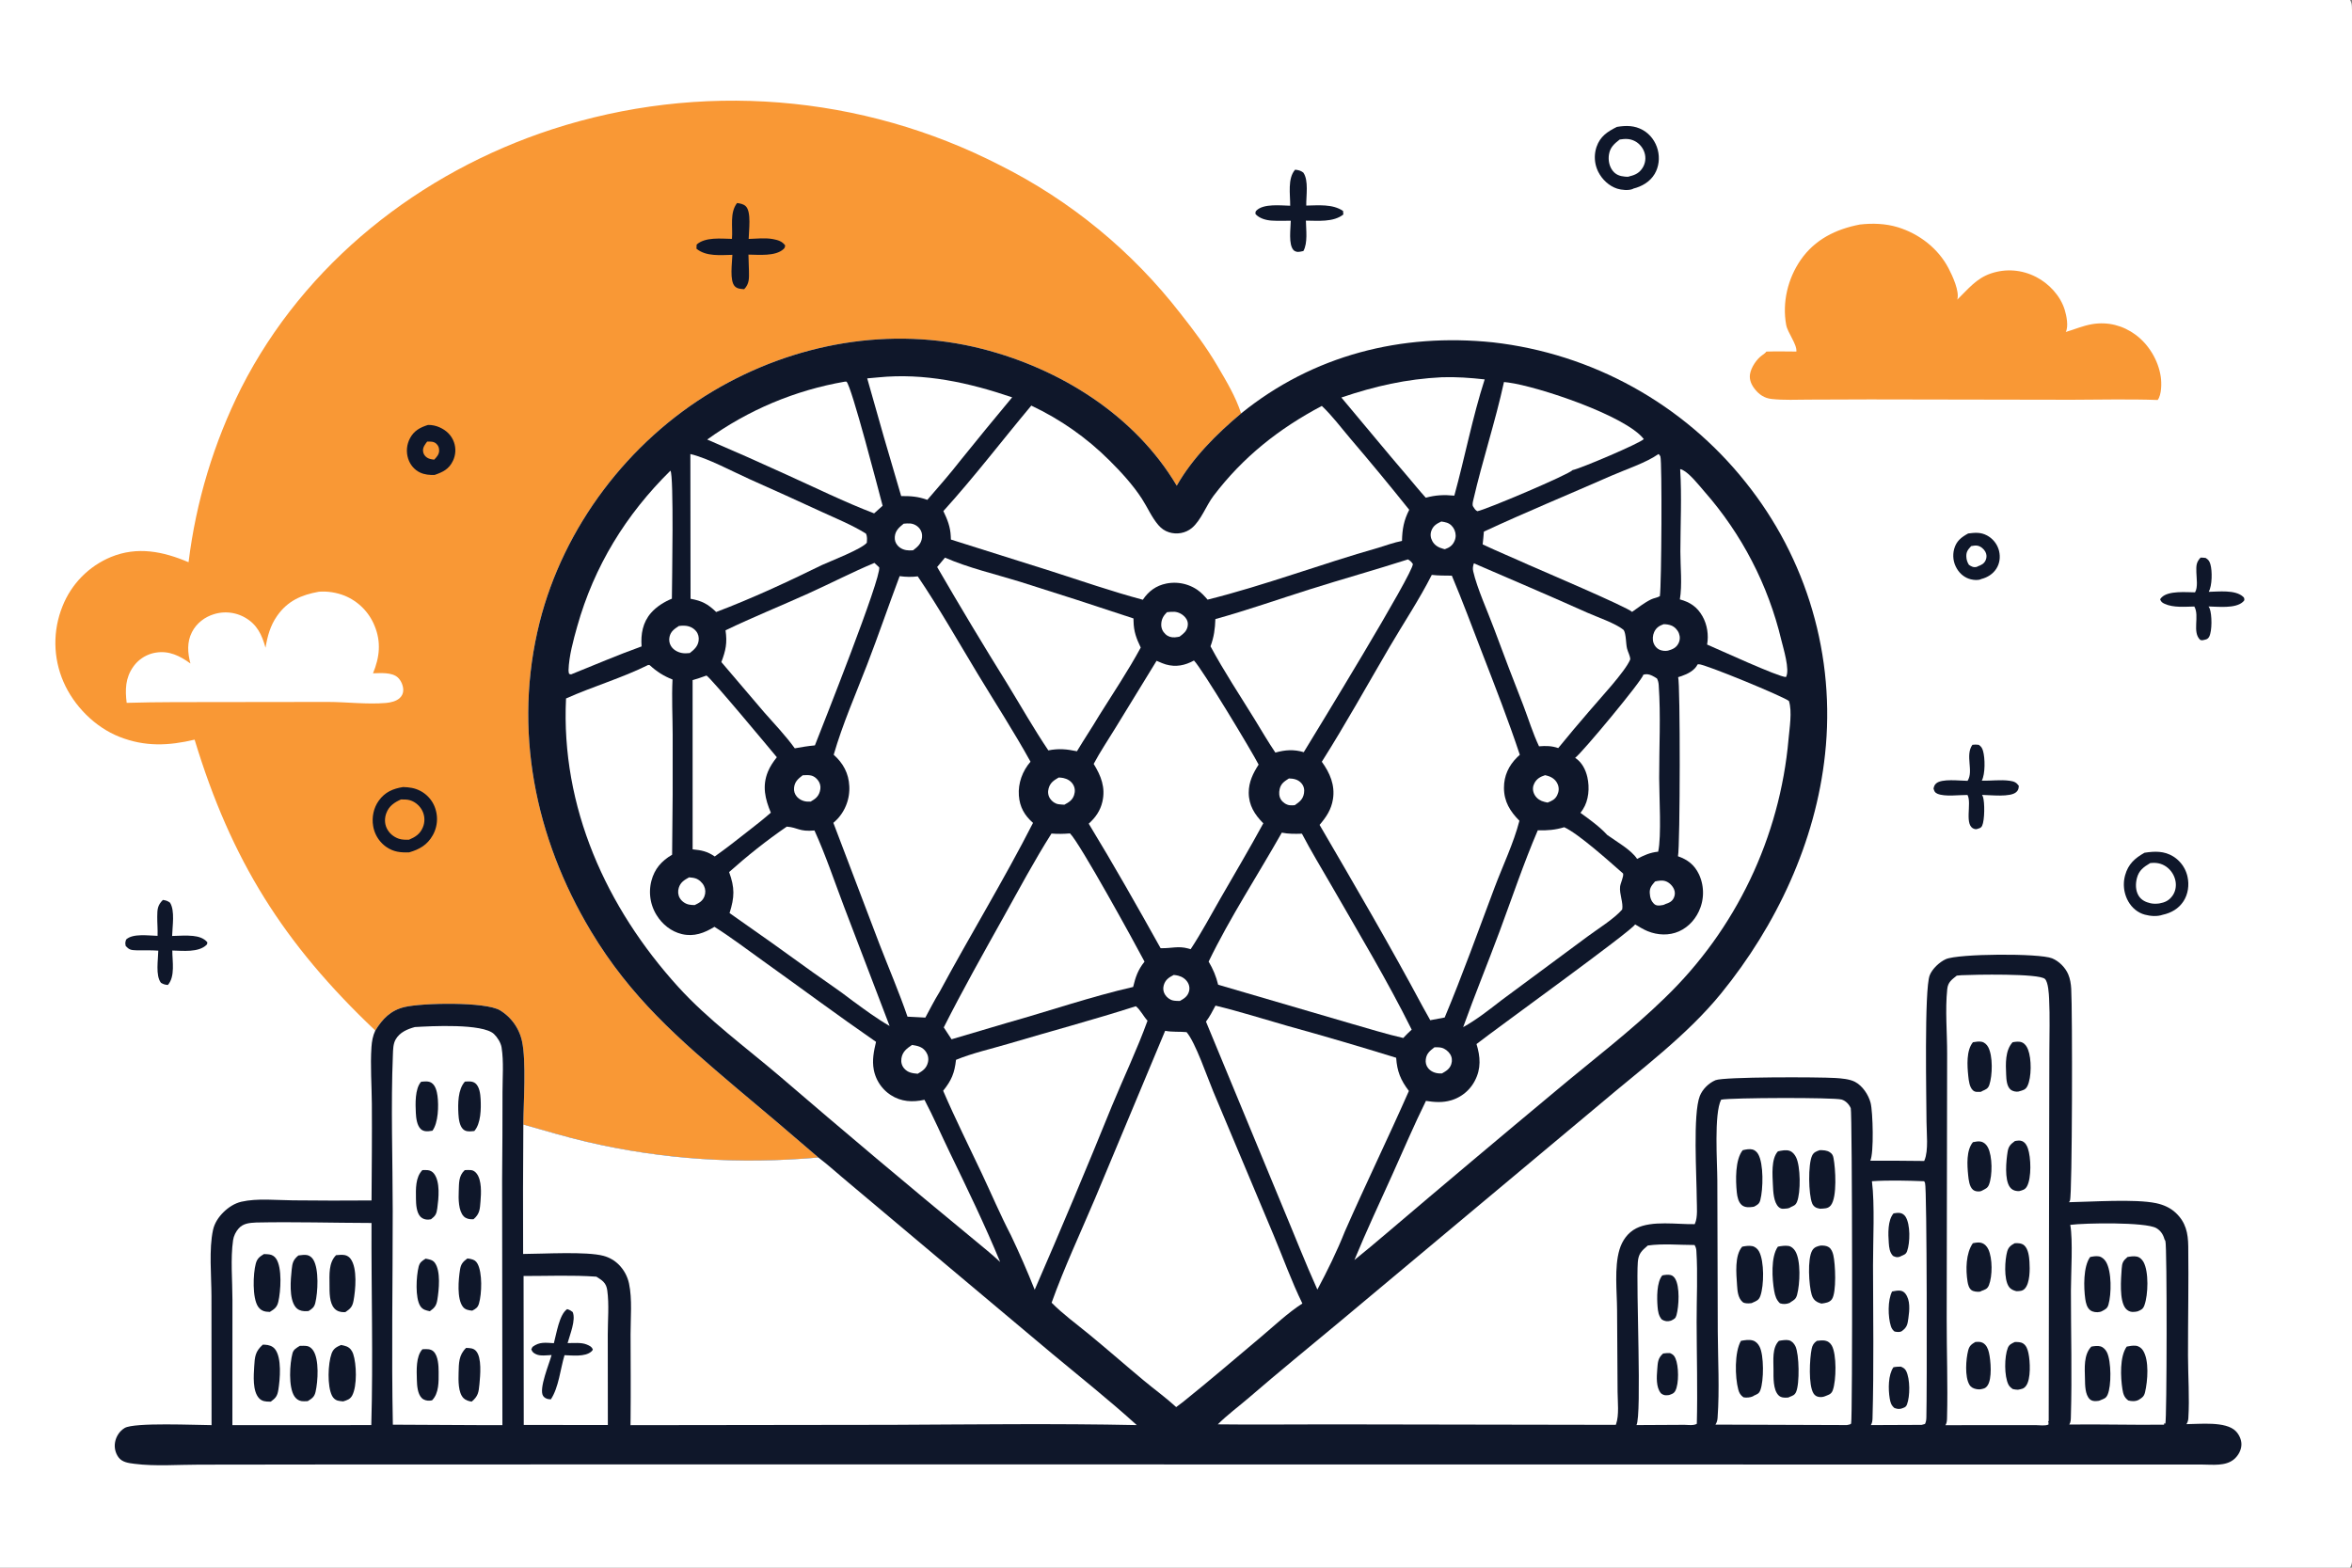 <?xml version="1.0" encoding="utf-8" ?>
<svg xmlns="http://www.w3.org/2000/svg" xmlns:xlink="http://www.w3.org/1999/xlink" width="1536" height="1024">
	<rect width="100%" height="100%" fill="#808080" stroke="none"/>
	<path fill="white" d="M0 0L1534.69 0C1535.54 1.344 1535.84 2.508 1535.91 4.092C1536.57 18.507 1536 33.162 1536 47.604L1536.01 132.471L1536.01 391.421L1536.01 865.91L1536 981.169C1536 989.131 1537.19 1015.2 1535.79 1021.39C1535.57 1022.35 1535.21 1023.17 1534.69 1024L0 1024L0 0Z"/>
	<path fill="#0F172A" d="M1285.34 348.459C1289.74 347.906 1293.5 347.544 1297.6 349.736Q1297.97 349.931 1298.32 350.146Q1298.68 350.36 1299.02 350.593Q1299.37 350.826 1299.7 351.076Q1300.03 351.327 1300.35 351.595Q1300.67 351.862 1300.97 352.147Q1301.28 352.431 1301.56 352.731Q1301.85 353.03 1302.12 353.345Q1302.4 353.659 1302.65 353.988Q1302.91 354.316 1303.14 354.658Q1303.38 354.999 1303.6 355.353Q1303.82 355.706 1304.02 356.071Q1304.22 356.435 1304.4 356.81Q1304.58 357.184 1304.74 357.568Q1304.9 357.951 1305.04 358.343Q1305.18 358.734 1305.3 359.133Q1305.42 359.531 1305.52 359.935C1306.46 363.893 1305.94 368.017 1303.73 371.473C1301.48 374.972 1297.87 377.227 1293.91 378.209C1292.03 379.187 1289.14 378.897 1287.14 378.419C1283.18 377.471 1280.01 374.903 1277.95 371.421Q1277.52 370.706 1277.17 369.951Q1276.81 369.196 1276.53 368.409Q1276.26 367.622 1276.06 366.811Q1275.87 366 1275.75 365.174Q1275.64 364.347 1275.61 363.514Q1275.58 362.68 1275.64 361.848Q1275.69 361.015 1275.83 360.193Q1275.97 359.37 1276.19 358.566C1277.64 353.366 1280.85 350.929 1285.34 348.459Z"/>
	<path fill="white" d="M1287.3 356.71C1288.65 356.48 1290.14 356.169 1291.5 356.455C1293.62 356.902 1295.6 358.586 1296.6 360.474C1297.47 362.13 1297.55 364.019 1296.83 365.748C1295.81 368.202 1294.01 369.028 1291.66 369.914C1291.44 370.029 1291.24 370.198 1291.01 370.259C1288.85 370.816 1287.43 370.068 1285.8 368.912C1284.72 367.154 1284.24 365.639 1284.14 363.585C1284 360.389 1285.21 358.98 1287.3 356.71Z"/>
	<path fill="#0F172A" d="M1437.13 364.212C1438.24 364.183 1439.32 364.327 1440.43 364.444C1442.26 365.578 1442.95 366.561 1443.54 368.637C1444.79 373.066 1444.7 382.501 1442.45 386.577C1448.8 386.464 1459.65 385.098 1464.78 389.689C1465.76 390.567 1465.61 390.745 1465.7 392.052C1465.29 392.562 1465.15 392.801 1464.69 393.209C1459.74 397.65 1448.41 396.237 1442.32 396.14C1442.54 396.509 1442.92 397.092 1443.08 397.528C1444.56 401.48 1444.72 412.1 1442.75 415.855C1441.72 417.824 1440.16 417.785 1438.21 418.229L1436.96 418.031C1431.36 412.987 1436.63 402.435 1433.03 396.174C1426.82 396.263 1419.4 397.055 1413.61 394.395C1411.96 393.638 1411.33 393.087 1410.69 391.451C1411.1 390.897 1411.24 390.647 1411.69 390.196C1416.19 385.702 1427.7 386.878 1433.48 386.91C1435.51 383.691 1434.43 377.565 1434.36 373.885C1434.27 369.705 1434.13 367.36 1437.13 364.212Z"/>
	<path fill="#0F172A" d="M106.373 587.833C108.351 588.118 109.416 588.423 111.034 589.617C114.364 594.893 112.55 605.245 112.412 611.372C116.839 611.263 121.58 610.881 125.979 611.332C129.491 611.691 133.091 612.693 135.405 615.49C135.311 616.149 135.402 616.651 134.915 617.136C129.708 622.317 119.195 621.002 112.529 620.872C112.524 627.886 114.503 637.819 109.634 643.371C107.8 643.232 106.684 642.909 105.11 641.953C101.442 637.213 103.298 626.825 103.367 620.956C98.51 620.577 93.559 620.873 88.687 620.723C85.489 620.624 84.284 620.275 82.117 617.965C81.697 615.998 81.74 615.609 82.371 613.694C86.713 609.552 97.154 611.163 102.903 611.293C103.065 607.128 102.659 602.981 102.694 598.817C102.733 594.021 102.823 591.345 106.373 587.833Z"/>
	<path fill="#0F172A" d="M1288.1 486.491C1289.61 486.289 1290.75 486.318 1292.25 486.511C1293.91 487.678 1294.47 488.557 1295.04 490.504C1296.42 495.16 1296.53 505.638 1294.23 509.922C1300.21 510.097 1306.54 509.137 1312.44 509.99C1315.3 510.403 1316.74 511.001 1318.4 513.251C1318.28 515.052 1318.2 515.964 1316.86 517.278C1313.08 520.984 1299.66 519.242 1294.39 519.23C1294.55 519.527 1294.86 520.033 1294.98 520.386C1296.22 524.071 1296.14 535.732 1294.48 539.312C1293.69 541.007 1292.5 541.015 1290.88 541.569C1290.4 541.612 1290.25 541.656 1289.71 541.529C1282.2 539.762 1287.97 524.628 1284.88 519.26C1279.42 519.209 1270.08 520.548 1265.29 518.473C1263.5 517.698 1263.25 516.835 1262.72 515.081C1263.03 513.724 1263.29 512.804 1264.33 511.818C1267.94 508.39 1279.88 510.013 1284.94 510.036C1289.07 503.683 1283.19 493.377 1288.1 486.491Z"/>
	<path fill="#0F172A" d="M845.793 110.837C847.967 111.112 849.372 111.372 851.135 112.722C854.765 117.825 852.93 128.035 853.068 134.281C860.999 134.166 870.19 133.115 877.1 137.777L877.278 140.114C870.748 145.271 860.663 144.13 852.834 144.111C852.929 150.034 854.142 158.678 851.194 163.973C850.05 164.206 848.636 164.576 847.459 164.533C846.633 164.503 845.402 164.032 844.839 163.452C841.264 159.766 842.894 149.199 842.955 144.169C838.844 144.204 834.653 144.343 830.551 144.095C826.813 143.87 822.438 142.676 819.899 139.802C819.94 138.684 819.694 138.364 820.531 137.522C825.18 132.845 836.626 134.25 842.567 134.38C842.651 127.119 840.709 116.557 845.793 110.837Z"/>
	<path fill="#0F172A" d="M1055.94 82.889C1061.97 81.904 1067.45 81.886 1072.9 84.953C1077.79 87.705 1081.23 92.511 1082.63 97.904C1083.99 103.165 1083.37 108.999 1080.55 113.688C1077.47 118.801 1072.3 121.77 1066.64 123.201C1066.52 123.283 1066.4 123.388 1066.26 123.446C1063.52 124.581 1058.83 124.105 1056.07 123.208C1050.8 121.495 1046.32 117.266 1043.83 112.37Q1043.59 111.898 1043.37 111.414Q1043.16 110.93 1042.97 110.436Q1042.77 109.942 1042.61 109.439Q1042.44 108.936 1042.3 108.425Q1042.16 107.914 1042.04 107.397Q1041.92 106.88 1041.83 106.357Q1041.74 105.835 1041.68 105.309Q1041.62 104.783 1041.58 104.254Q1041.54 103.726 1041.53 103.196Q1041.52 102.666 1041.53 102.136Q1041.55 101.606 1041.59 101.078Q1041.63 100.549 1041.7 100.024Q1041.77 99.498 1041.86 98.977Q1041.96 98.455 1042.08 97.939Q1042.2 97.422 1042.34 96.913Q1042.49 96.403 1042.66 95.902C1045.02 89.079 1049.75 85.976 1055.94 82.889Z"/>
	<path fill="white" d="M1057.76 91.136C1061.35 90.567 1064.42 90.462 1067.76 92.225C1070.69 93.77 1073.03 96.639 1073.99 99.809Q1074.18 100.418 1074.3 101.045Q1074.43 101.671 1074.48 102.308Q1074.54 102.944 1074.52 103.582Q1074.51 104.221 1074.43 104.854Q1074.35 105.488 1074.2 106.109Q1074.05 106.729 1073.83 107.331Q1073.62 107.932 1073.34 108.506Q1073.06 109.081 1072.72 109.622C1070.65 112.879 1068.02 114.264 1064.42 115.1C1063.36 115.648 1062.24 115.456 1061.1 115.359C1057.91 115.087 1055.22 114.136 1053.2 111.541C1050.91 108.595 1050.17 104.615 1050.75 100.958C1051.48 96.245 1054.23 93.872 1057.76 91.136Z"/>
	<path fill="#0F172A" d="M1400.49 557.01C1407.17 555.968 1413.34 555.767 1419.28 559.436Q1419.72 559.713 1420.15 560.013Q1420.58 560.312 1420.99 560.632Q1421.4 560.952 1421.8 561.293Q1422.19 561.633 1422.57 561.993Q1422.95 562.353 1423.31 562.731Q1423.67 563.109 1424.01 563.505Q1424.35 563.901 1424.67 564.313Q1424.99 564.725 1425.29 565.153Q1425.59 565.58 1425.87 566.023Q1426.14 566.465 1426.4 566.92Q1426.65 567.376 1426.89 567.844Q1427.12 568.311 1427.33 568.79Q1427.53 569.269 1427.72 569.757Q1427.9 570.245 1428.06 570.743Q1428.22 571.24 1428.36 571.744Q1428.49 572.248 1428.6 572.759C1429.77 578.12 1428.96 584.088 1425.93 588.721C1422.77 593.56 1417.92 596.32 1412.38 597.521C1408.75 598.783 1404.39 598.436 1400.71 597.448C1396.08 596.205 1392.29 592.982 1389.93 588.852Q1389.66 588.369 1389.41 587.873Q1389.16 587.377 1388.93 586.869Q1388.71 586.361 1388.51 585.843Q1388.31 585.325 1388.14 584.798Q1387.96 584.271 1387.82 583.736Q1387.67 583.2 1387.55 582.659Q1387.43 582.117 1387.33 581.57Q1387.24 581.023 1387.17 580.472Q1387.11 579.921 1387.07 579.367Q1387.03 578.814 1387.01 578.259Q1387 577.704 1387.02 577.149Q1387.03 576.594 1387.07 576.041Q1387.11 575.487 1387.18 574.936Q1387.25 574.385 1387.35 573.839Q1387.45 573.292 1387.57 572.751Q1387.69 572.21 1387.84 571.675C1389.83 564.455 1394.19 560.556 1400.49 557.01Z"/>
	<path fill="white" d="M1404.22 563.762C1408.02 563.314 1411.36 563.83 1414.6 566.036Q1415.2 566.456 1415.76 566.933Q1416.32 567.41 1416.83 567.94Q1417.34 568.469 1417.79 569.046Q1418.25 569.623 1418.64 570.242Q1419.04 570.861 1419.37 571.515Q1419.71 572.17 1419.97 572.854Q1420.24 573.538 1420.44 574.245Q1420.64 574.953 1420.77 575.676C1421.34 578.992 1420.69 582.435 1418.71 585.176C1416.47 588.271 1413.77 589.492 1410.16 590.119C1408.31 590.378 1406.29 590.417 1404.46 590.008C1401.22 589.286 1398.29 587.877 1396.55 584.907C1394.57 581.523 1394.58 577.25 1395.54 573.55C1396.87 568.442 1399.98 566.301 1404.22 563.762Z"/>
	<path fill="#F99835" d="M1214.59 146.659C1222.78 145.712 1231.38 145.993 1239.3 148.402C1253.26 152.652 1265.7 162.19 1272.51 175.218C1275.04 180.061 1279.88 190.403 1278.21 195.728C1285.22 188.93 1290.57 181.884 1300.13 178.638C1310.01 175.288 1320.41 176.141 1329.68 180.896C1338.13 185.231 1345.54 193.17 1348.38 202.35C1349.56 206.18 1350.98 213.224 1349.08 216.85C1354.94 215.129 1360.42 212.681 1366.52 211.697C1376.65 210.063 1386.4 212.572 1394.66 218.648C1403.28 224.992 1409.53 235.443 1411.1 246.034C1411.73 250.262 1411.68 257.807 1409.12 261.26C1390.39 260.601 1371.55 261.066 1352.81 261.118L1221.11 260.886L1181.46 261.025C1173.37 261.054 1164.98 261.478 1156.94 260.604C1152.3 260.1 1148.79 257.727 1145.98 254.127C1143.78 251.309 1142.29 248.086 1142.86 244.426C1143.56 239.966 1147.16 234.6 1150.83 232.015C1151.66 231.435 1152.46 230.95 1153.12 230.178C1153.26 230.007 1153.4 229.831 1153.54 229.657C1160.06 229.417 1166.63 229.605 1173.15 229.625C1173.61 224.82 1167.44 217.443 1166.48 212.198C1163.82 197.595 1167.51 182.064 1175.88 169.895C1185.14 156.43 1198.94 149.664 1214.59 146.659Z"/>
	<path fill="#F99835" d="M123.145 367.235Q124.052 359.828 125.276 352.466Q126.499 345.104 128.037 337.802Q129.575 330.499 131.424 323.27Q133.273 316.04 135.43 308.896Q137.587 301.752 140.048 294.707Q142.509 287.662 145.27 280.729Q148.031 273.796 151.086 266.988Q154.141 260.179 157.485 253.508C198.882 171.969 274.236 112.595 360.519 84.474Q364.994 83.018 369.503 81.673Q374.012 80.329 378.553 79.096Q383.094 77.862 387.664 76.742Q392.234 75.621 396.83 74.613Q401.426 73.605 406.046 72.71Q410.665 71.816 415.306 71.036Q419.946 70.256 424.604 69.59Q429.262 68.924 433.935 68.374Q438.608 67.823 443.293 67.388Q447.978 66.953 452.673 66.633Q457.367 66.313 462.068 66.109Q466.769 65.906 471.474 65.818Q476.178 65.73 480.883 65.758Q485.589 65.786 490.292 65.93Q494.995 66.074 499.693 66.333Q504.391 66.593 509.082 66.969Q513.772 67.344 518.452 67.835Q523.131 68.326 527.797 68.932Q532.464 69.539 537.113 70.26Q541.763 70.981 546.394 71.816Q551.024 72.651 555.633 73.601Q560.242 74.55 564.826 75.612Q569.409 76.675 573.966 77.85Q578.522 79.025 583.048 80.312Q587.574 81.6 592.067 82.998Q596.56 84.396 601.017 85.905Q605.474 87.413 609.892 89.031Q614.311 90.649 618.688 92.375Q623.066 94.102 627.399 95.936Q631.733 97.769 636.02 99.709Q640.307 101.649 644.545 103.694Q648.783 105.739 652.969 107.888Q657.27 110.042 661.509 112.315Q665.748 114.587 669.922 116.978Q674.096 119.368 678.202 121.874Q682.308 124.381 686.342 127.001Q690.376 129.62 694.335 132.352Q698.294 135.083 702.176 137.925Q706.057 140.766 709.858 143.714Q713.659 146.663 717.375 149.716Q721.092 152.77 724.722 155.926Q728.352 159.082 731.893 162.338Q735.434 165.595 738.882 168.949Q742.33 172.303 745.683 175.752Q749.036 179.201 752.292 182.742Q755.548 186.283 758.703 189.914Q761.859 193.545 764.911 197.263Q767.964 200.98 770.912 204.782C779.673 215.851 787.846 226.749 795.008 238.946C800.885 248.954 806.926 258.955 810.528 270.044C794.607 283.369 778.825 299.071 768.49 317.256C741.219 271.297 692.387 240.865 641.344 227.857C581.599 212.63 518.192 224.218 465.65 255.491C410.47 288.334 368.043 344.174 352.38 406.59C334.895 476.268 349.294 547.206 385.876 608.185C411.866 651.505 443.168 678.594 480.887 710.594Q507.849 733.115 534.45 756.062C483.375 760.574 433.304 757.536 383.288 745.854C369.354 742.599 355.547 738.409 341.767 734.543C341.871 720.274 343.811 693.008 340.847 679.862Q340.675 679.097 340.465 678.341Q340.256 677.586 340.008 676.842Q339.761 676.098 339.477 675.367Q339.193 674.636 338.872 673.92Q338.552 673.204 338.196 672.506Q337.841 671.807 337.451 671.127Q337.061 670.446 336.637 669.787Q336.213 669.127 335.757 668.489Q335.301 667.851 334.814 667.237Q334.327 666.623 333.809 666.034Q333.292 665.444 332.746 664.882Q332.2 664.319 331.626 663.785Q331.052 663.25 330.453 662.745Q329.853 662.24 329.229 661.765Q328.605 661.291 327.958 660.848Q327.311 660.405 326.643 659.995C317.322 654.204 275.655 655.033 264.144 657.8C255.155 659.961 249.841 665.426 245.095 673.151C185.104 616.29 151.004 561.936 127.093 483.134C110.089 487.158 94.737 487.866 78.082 481.32C62.046 475.017 48.236 461.076 41.428 445.32Q40.797 443.866 40.239 442.382Q39.681 440.898 39.198 439.388Q38.714 437.879 38.306 436.347Q37.898 434.815 37.567 433.265Q37.236 431.715 36.982 430.15Q36.728 428.585 36.552 427.01Q36.376 425.434 36.279 423.852Q36.182 422.269 36.163 420.684Q36.145 419.099 36.205 417.515Q36.265 415.931 36.404 414.352Q36.543 412.773 36.76 411.202Q36.977 409.632 37.272 408.074Q37.567 406.517 37.938 404.976Q38.31 403.435 38.758 401.914Q39.206 400.393 39.73 398.897Q40.252 397.401 40.849 395.932Q41.382 394.589 41.98 393.274Q42.579 391.96 43.242 390.676Q43.906 389.393 44.633 388.145Q45.359 386.896 46.148 385.686Q46.936 384.475 47.783 383.306Q48.631 382.136 49.536 381.01Q50.441 379.884 51.401 378.805Q52.361 377.725 53.374 376.695Q54.386 375.665 55.449 374.687Q56.512 373.709 57.623 372.785Q58.733 371.862 59.888 370.994Q61.043 370.127 62.24 369.319Q63.437 368.51 64.673 367.763Q65.909 367.015 67.18 366.33Q68.452 365.645 69.756 365.024Q71.061 364.404 72.394 363.849C89.781 356.711 106.532 360.191 123.145 367.235Z"/>
	<path fill="#0F172A" d="M279.525 277.57C282.13 277.531 284.625 278.048 287.008 279.1C291.415 281.045 294.864 284.261 296.476 288.875Q296.735 289.612 296.919 290.371Q297.104 291.13 297.214 291.903Q297.323 292.677 297.356 293.457Q297.389 294.237 297.345 295.017Q297.301 295.797 297.181 296.569Q297.061 297.341 296.865 298.097Q296.669 298.853 296.401 299.586Q296.132 300.32 295.792 301.023C293.203 306.457 289.241 308.358 283.799 310.233C280.495 310.315 277.377 310.066 274.331 308.654C270.619 306.932 267.824 303.52 266.572 299.662Q266.301 298.836 266.116 297.987Q265.93 297.138 265.832 296.275Q265.733 295.411 265.723 294.542Q265.712 293.673 265.79 292.808Q265.868 291.942 266.033 291.089Q266.198 290.235 266.448 289.403Q266.699 288.571 267.033 287.769Q267.367 286.966 267.78 286.202C270.426 281.294 274.37 279.173 279.525 277.57Z"/>
	<path fill="#F99835" d="M278.956 288.462C281.016 288.396 283.223 288.286 284.869 289.765C286.28 291.034 286.826 292.517 286.79 294.396C286.742 296.88 285.17 298.528 283.58 300.227C282.011 300.098 280.192 299.799 278.859 298.899C277.305 297.849 276.373 296.38 276.256 294.499C276.108 292.127 277.596 290.233 278.956 288.462Z"/>
	<path fill="#0F172A" d="M481.36 132.608C483.363 132.919 485.427 133.217 486.971 134.655C490.861 138.279 488.986 150.944 488.929 156.072C494.086 155.9 499.79 155.237 504.865 156.191C507.983 156.778 510.884 157.623 512.78 160.344C512.547 161.489 512.585 161.851 511.733 162.654C506.483 167.6 495.368 166.353 488.778 166.305C488.828 169.887 489.06 173.47 489.116 177.055C489.19 181.695 489.43 185.356 485.996 188.894C483.827 188.724 481.578 188.689 479.934 187.064C476.303 183.473 478.176 171.447 478.289 166.462C470.621 166.587 461.154 167.704 454.826 162.444L454.964 159.73C460.644 154.678 471.009 155.928 478.014 156.036C478.676 148.349 476.377 139.026 481.36 132.608Z"/>
	<path fill="#0F172A" d="M263.235 514.084C267.343 514.223 270.809 514.671 274.498 516.602Q274.951 516.839 275.392 517.098Q275.833 517.358 276.26 517.639Q276.687 517.921 277.099 518.224Q277.511 518.527 277.907 518.85Q278.303 519.174 278.682 519.517Q279.061 519.86 279.422 520.223Q279.783 520.585 280.125 520.965Q280.468 521.345 280.79 521.742Q281.112 522.139 281.414 522.552Q281.716 522.965 281.996 523.393Q282.277 523.821 282.535 524.262Q282.793 524.704 283.028 525.158Q283.264 525.612 283.476 526.078Q283.688 526.543 283.875 527.019Q284.063 527.494 284.227 527.979Q284.39 528.464 284.529 528.956Q284.68 529.474 284.805 529.998Q284.929 530.523 285.028 531.053Q285.126 531.583 285.198 532.117Q285.27 532.652 285.315 533.189Q285.36 533.726 285.378 534.265Q285.396 534.804 285.387 535.343Q285.379 535.882 285.343 536.42Q285.307 536.958 285.244 537.494Q285.182 538.029 285.093 538.561Q285.003 539.093 284.888 539.619Q284.772 540.146 284.63 540.666Q284.488 541.186 284.32 541.699Q284.152 542.211 283.959 542.714Q283.766 543.218 283.548 543.711Q283.33 544.204 283.088 544.686Q282.845 545.167 282.579 545.636C279.067 551.906 273.89 554.836 267.186 556.757C261.597 556.95 257.069 556.498 252.362 553.266Q251.932 552.968 251.518 552.649Q251.103 552.33 250.706 551.99Q250.308 551.65 249.927 551.291Q249.547 550.932 249.186 550.554Q248.824 550.176 248.482 549.78Q248.14 549.385 247.818 548.972Q247.496 548.56 247.195 548.132Q246.895 547.704 246.616 547.261Q246.337 546.818 246.081 546.362Q245.825 545.906 245.592 545.438Q245.359 544.969 245.15 544.49Q244.941 544.01 244.756 543.521Q244.571 543.031 244.412 542.533Q244.252 542.035 244.117 541.529Q243.983 541.024 243.874 540.512Q243.765 540 243.682 539.484C242.717 533.764 243.983 527.656 247.405 522.938C251.466 517.339 256.614 515.159 263.235 514.084Z"/>
	<path fill="#F99835" d="M261.858 522.196C263.792 522.206 265.924 522.151 267.792 522.722C271.427 523.834 274.618 526.755 276.109 530.237Q276.368 530.843 276.564 531.472Q276.76 532.102 276.893 532.747Q277.025 533.393 277.092 534.049Q277.158 534.704 277.159 535.363Q277.16 536.023 277.094 536.678Q277.029 537.334 276.898 537.98Q276.767 538.626 276.572 539.256Q276.376 539.885 276.119 540.492C274.284 544.837 271.209 546.736 267.121 548.494C264.931 548.543 262.535 548.554 260.447 547.847C257.026 546.689 254.128 544.263 252.567 540.985C251.063 537.824 251.101 534.189 252.362 530.957C254.151 526.374 257.6 524.096 261.858 522.196Z"/>
	<path fill="white" d="M208.196 386.521C213.736 386.036 219.876 387.026 225.027 389.089Q225.849 389.425 226.654 389.802Q227.459 390.179 228.244 390.596Q229.029 391.013 229.792 391.468Q230.556 391.923 231.296 392.415Q232.035 392.908 232.75 393.436Q233.464 393.965 234.151 394.529Q234.838 395.092 235.497 395.689Q236.155 396.286 236.783 396.916Q237.411 397.545 238.006 398.204Q238.602 398.864 239.164 399.552Q239.727 400.24 240.254 400.956Q240.781 401.671 241.272 402.412Q241.764 403.153 242.217 403.917Q242.671 404.681 243.086 405.467Q243.501 406.253 243.876 407.059Q244.252 407.865 244.587 408.688C249.044 419.395 247.905 429.33 243.604 439.795C248.506 439.681 255.998 438.972 259.858 442.59C261.937 444.539 263.321 447.808 263.354 450.649C263.378 452.706 262.614 454.497 261.112 455.899C258.8 458.059 255.151 458.906 252.069 459.166C239.642 460.217 226.539 458.519 214.034 458.499L113.438 458.628Q98.08 458.653 82.729 459.101C81.662 450.572 81.844 442.822 87.015 435.529Q87.334 435.073 87.675 434.633Q88.017 434.193 88.379 433.771Q88.742 433.349 89.126 432.945Q89.509 432.542 89.912 432.158Q90.315 431.774 90.737 431.411Q91.159 431.047 91.598 430.706Q92.037 430.364 92.493 430.044Q92.949 429.725 93.42 429.429Q93.891 429.132 94.377 428.86Q94.862 428.588 95.361 428.34Q95.859 428.092 96.369 427.869Q96.879 427.647 97.4 427.45Q97.921 427.253 98.45 427.082Q98.98 426.912 99.518 426.768Q100.055 426.624 100.6 426.507Q101.144 426.39 101.693 426.3C110.439 424.854 117.483 428.406 124.358 433.38C122.536 426.444 121.995 419.464 125.367 412.882C128.331 407.096 133.675 402.981 139.868 401.134Q140.489 400.945 141.119 400.787Q141.749 400.629 142.386 400.504Q143.024 400.379 143.666 400.286Q144.309 400.193 144.956 400.133Q145.602 400.072 146.251 400.045Q146.9 400.018 147.549 400.023Q148.199 400.029 148.847 400.068Q149.495 400.106 150.141 400.177Q150.786 400.249 151.427 400.353Q152.068 400.457 152.703 400.593Q153.338 400.73 153.965 400.898Q154.592 401.067 155.21 401.267Q155.828 401.467 156.435 401.698Q157.042 401.929 157.636 402.191Q158.23 402.452 158.811 402.744Q159.391 403.035 159.956 403.356C167.931 407.88 171.026 414.614 173.401 423.095C174.657 415.552 176.488 408.711 180.926 402.351C187.795 392.506 196.744 388.587 208.196 386.521Z"/>
	<path fill="#0F172A" d="M534.45 756.062Q507.849 733.115 480.887 710.594C443.168 678.594 411.866 651.505 385.876 608.185C349.294 547.206 334.895 476.268 352.38 406.59C368.043 344.174 410.47 288.334 465.65 255.491C518.192 224.218 581.599 212.63 641.344 227.857C692.387 240.865 741.219 271.297 768.49 317.256C778.825 299.071 794.607 283.369 810.528 270.044C857.565 231.952 915.254 217.397 975.019 223.626Q978.021 223.966 981.013 224.38Q984.006 224.794 986.987 225.281Q989.969 225.769 992.938 226.329Q995.906 226.889 998.86 227.522Q1001.81 228.155 1004.75 228.86Q1007.69 229.565 1010.61 230.342Q1013.53 231.119 1016.43 231.967Q1019.33 232.816 1022.21 233.735Q1025.08 234.654 1027.94 235.644Q1030.79 236.633 1033.62 237.693Q1036.45 238.752 1039.25 239.88Q1042.06 241.009 1044.83 242.206Q1047.6 243.402 1050.35 244.667Q1053.09 245.931 1055.8 247.263Q1058.52 248.594 1061.19 249.992Q1063.87 251.389 1066.52 252.852Q1069.16 254.315 1071.77 255.842Q1074.37 257.37 1076.94 258.96Q1079.51 260.551 1082.04 262.204Q1084.57 263.858 1087.05 265.573Q1089.54 267.287 1091.99 269.063Q1094.43 270.838 1096.83 272.673Q1099.23 274.508 1101.59 276.401Q1103.94 278.294 1106.25 280.244Q1108.56 282.194 1110.82 284.201Q1113.07 286.207 1115.28 288.268Q1117.49 290.329 1119.65 292.444Q1121.81 294.559 1123.91 296.726Q1126.02 298.893 1128.07 301.111Q1130.12 303.329 1132.12 305.596Q1134.12 307.864 1136.06 310.18Q1138 312.496 1139.88 314.859Q1141.74 317.174 1143.54 319.535Q1145.35 321.895 1147.09 324.299Q1148.84 326.703 1150.52 329.149Q1152.21 331.595 1153.83 334.081Q1155.46 336.568 1157.02 339.093Q1158.59 341.619 1160.09 344.183Q1161.59 346.746 1163.03 349.345Q1164.47 351.945 1165.84 354.579Q1167.21 357.213 1168.52 359.879Q1169.83 362.546 1171.07 365.244Q1172.32 367.943 1173.49 370.671Q1174.67 373.398 1175.78 376.154Q1176.89 378.91 1177.93 381.693Q1178.97 384.475 1179.94 387.282Q1180.91 390.089 1181.82 392.919Q1182.72 395.749 1183.55 398.6Q1184.39 401.452 1185.15 404.323Q1185.91 407.194 1186.61 410.082Q1187.3 412.971 1187.92 415.876Q1188.54 418.781 1189.09 421.7Q1189.64 424.62 1190.12 427.552Q1190.6 430.484 1191.01 433.427Q1191.41 436.369 1191.75 439.321Q1192.08 442.273 1192.34 445.233Q1192.6 448.192 1192.79 451.157Q1192.98 454.121 1193.1 457.09Q1193.21 460.058 1193.26 463.029Q1193.3 465.999 1193.27 468.97Q1193.24 471.94 1193.14 474.91Q1193.04 477.879 1192.86 480.844Q1192.69 483.81 1192.44 486.77Q1192.19 489.731 1191.87 492.684C1185.77 549.988 1160.09 604.544 1123.96 648.934C1101.46 676.565 1071.54 698.501 1044.54 721.487L874.907 863.354C855.077 879.874 835.127 896.114 815.584 912.983C808.861 918.786 801.572 924.093 795.294 930.374C819.901 930.709 844.503 930.333 869.11 930.387L1055.2 930.707C1055.27 930.537 1055.34 930.369 1055.4 930.197C1057.48 924.355 1056.41 915.411 1056.38 909.132L1056.05 855.707C1055.99 843.589 1054.14 827.884 1057.61 816.27C1059.36 810.401 1062.97 805.196 1068.5 802.36C1078.83 797.072 1095.36 799.845 1106.71 799.609C1106.78 799.468 1106.86 799.329 1106.93 799.184C1108.82 795.065 1108.11 788.058 1108.09 783.537C1108.02 768.046 1105.49 727.601 1110.07 715.928C1111.82 711.469 1115.94 707.418 1120.34 705.569C1125.74 703.303 1187.55 703.465 1198.63 704.142C1202.5 704.378 1207.91 704.815 1211.39 706.634C1216.37 709.236 1220.22 715.075 1221.62 720.399C1223.12 726.133 1223.87 753.381 1221.39 758.149Q1239 758.11 1256.6 758.336C1256.67 758.176 1256.75 758.02 1256.82 757.858C1259.52 751.446 1258.15 739.976 1258.13 732.935C1258.09 719.047 1256.58 646.313 1260.21 637.065C1261.88 632.805 1266.61 628.384 1270.75 626.517C1278.78 622.901 1331.75 622.543 1340.16 625.976C1344.64 627.804 1348.78 631.951 1350.67 636.4C1351.94 639.389 1352.44 642.6 1352.63 645.822C1353.48 660.057 1353.34 780.301 1351.83 784.152C1351.64 784.633 1351.48 784.817 1351.19 785.278C1366.11 785.015 1394.44 783.041 1408.01 785.891C1412.83 786.904 1417.36 788.863 1420.96 792.278C1427.48 798.448 1428.95 805.413 1429.06 814.068C1429.37 837.857 1428.87 861.699 1428.9 885.496C1428.93 898.953 1429.96 912.993 1429.12 926.387C1429.03 927.919 1428.66 928.927 1427.9 930.248C1436.38 930.242 1453.48 928.21 1460.02 934.738C1462.31 937.02 1463.89 940.453 1463.79 943.719C1463.67 947.365 1461.64 950.947 1458.87 953.247C1453.4 957.797 1444.98 956.667 1438.32 956.632L485.413 956.53L216.328 956.586L130.016 956.696C116.36 956.691 101.375 957.882 87.851 956.153C84.031 955.665 79.795 955.193 77.386 951.893Q77.004 951.368 76.677 950.806Q76.351 950.245 76.082 949.653Q75.814 949.062 75.607 948.446Q75.4 947.831 75.256 947.197Q75.112 946.564 75.033 945.919Q74.954 945.274 74.941 944.625Q74.927 943.976 74.979 943.328Q75.031 942.681 75.149 942.042C75.813 938.269 78.113 934.728 81.415 932.751C87.687 928.996 128.138 930.867 138.16 930.895L138.097 846.628C138.087 833.475 136.343 815.936 139.137 803.321C140.122 798.873 142.733 794.967 145.943 791.799C149.161 788.623 153.203 785.99 157.642 784.958C167.883 782.577 180.792 783.984 191.346 784.058Q216.99 784.346 242.635 784.127C242.775 763.134 242.988 742.125 242.842 721.132C242.756 708.81 241.763 696.13 242.591 683.852C242.842 680.143 243.49 676.527 245.095 673.151C249.841 665.426 255.155 659.961 264.144 657.8C275.655 655.033 317.322 654.204 326.643 659.995Q327.311 660.405 327.958 660.848Q328.605 661.291 329.229 661.765Q329.853 662.24 330.453 662.745Q331.052 663.25 331.626 663.785Q332.2 664.319 332.746 664.882Q333.292 665.444 333.809 666.034Q334.327 666.623 334.814 667.237Q335.301 667.851 335.757 668.489Q336.213 669.127 336.637 669.787Q337.061 670.447 337.451 671.127Q337.841 671.807 338.196 672.506Q338.552 673.204 338.872 673.92Q339.193 674.636 339.477 675.367Q339.761 676.098 340.008 676.842Q340.256 677.586 340.465 678.341Q340.675 679.097 340.847 679.862C343.811 693.008 341.871 720.274 341.767 734.543C355.547 738.409 369.354 742.599 383.288 745.854C433.304 757.536 483.375 760.574 534.45 756.062Z"/>
	<path fill="white" d="M1080.87 575.76C1082.96 575.256 1085.5 574.873 1087.58 575.539C1090.04 576.325 1092.21 578.483 1093.23 580.827C1094.02 582.647 1093.97 584.614 1093.13 586.409C1091.97 588.875 1090.11 589.716 1087.64 590.507C1086.61 591.167 1085.36 591.307 1084.14 591.436C1082.94 591.562 1081.5 591.51 1080.53 590.683C1078.25 588.727 1077.55 586.208 1077.39 583.276C1077.21 579.842 1078.78 578.216 1080.87 575.76Z"/>
	<path fill="white" d="M941.271 340.65C942.485 340.855 943.844 341.035 945.01 341.454C947.255 342.261 948.975 344.041 949.89 346.227C950.875 348.583 950.925 350.971 949.904 353.324C948.594 356.342 946.581 357.684 943.576 358.745C943.248 358.665 942.919 358.59 942.592 358.505C939.554 357.709 936.951 356.294 935.401 353.453C934.227 351.301 933.934 348.973 934.782 346.65C935.982 343.359 938.304 342.028 941.271 340.65Z"/>
	<path fill="white" d="M766.517 636.824C767.483 636.93 768.459 637.048 769.401 637.289C772.057 637.968 774.377 639.489 775.754 641.899Q775.942 642.224 776.097 642.566Q776.251 642.908 776.37 643.264Q776.489 643.62 776.572 643.986Q776.655 644.352 776.7 644.724Q776.745 645.097 776.753 645.472Q776.76 645.847 776.73 646.221Q776.699 646.596 776.631 646.965Q776.563 647.334 776.458 647.694C775.534 650.883 773.219 652.331 770.513 653.825C769.09 653.783 767.478 653.813 766.087 653.503C763.857 653.004 761.852 651.419 760.703 649.458C759.667 647.693 759.428 645.64 759.969 643.672C760.991 639.956 763.336 638.475 766.517 636.824Z"/>
	<path fill="white" d="M841.734 508.483C844.848 508.523 847.756 509.152 849.906 511.606C851.507 513.432 851.987 515.704 851.605 518.063C850.95 522.117 848.705 523.747 845.573 525.938C844.485 526.018 843.34 526.113 842.254 525.977C840.017 525.698 837.756 524.167 836.548 522.285C835.258 520.277 835.179 517.74 835.684 515.469C836.503 511.787 838.783 510.381 841.734 508.483Z"/>
	<path fill="white" d="M1009.02 506.349C1009.82 506.521 1010.62 506.715 1011.39 506.987C1014.08 507.93 1016.2 509.665 1017.3 512.348C1018.26 514.697 1018.07 517.034 1016.99 519.308C1015.6 522.234 1013.49 523.124 1010.67 524.243C1009.39 523.956 1007.97 523.689 1006.76 523.173C1004.43 522.181 1002.57 520.392 1001.65 518.012C1000.8 515.796 1000.99 513.5 1002.13 511.427C1003.72 508.54 1006 507.337 1009.02 506.349Z"/>
	<path fill="white" d="M936.812 684.064C938.231 684.082 939.872 684.021 941.258 684.335C943.537 684.851 945.761 686.586 947.01 688.541C948.253 690.485 948.496 692.816 947.799 695.004C946.766 698.252 944.45 699.583 941.682 701.157C941.053 701.175 940.427 701.185 939.799 701.144C937.037 700.964 934.352 699.862 932.611 697.644C931.323 696.004 930.873 694.04 931.124 691.988C931.61 688.033 933.884 686.324 936.812 684.064Z"/>
	<path fill="white" d="M762.103 399.878C763.672 399.739 765.347 399.529 766.92 399.618C769.744 399.778 772.49 401.315 774.242 403.522C775.564 405.189 776.024 406.993 775.614 409.085C774.966 412.384 772.816 413.988 770.291 415.859C769.28 416.051 768.253 416.244 767.224 416.307C764.894 416.45 762.823 415.84 761.105 414.229C759.29 412.527 758.317 410.386 758.364 407.886C758.427 404.544 759.783 402.165 762.103 399.878Z"/>
	<path fill="white" d="M524.203 506.405C525.949 506.331 527.952 506.14 529.661 506.544C531.885 507.071 533.844 508.801 534.905 510.787C535.979 512.801 536.038 514.885 535.394 517.048C534.375 520.471 532.34 521.875 529.452 523.578C528.746 523.61 528.04 523.636 527.334 523.607C524.723 523.501 522.046 522.322 520.346 520.307C518.947 518.648 518.371 516.736 518.574 514.581C518.95 510.592 521.256 508.661 524.203 506.405Z"/>
	<path fill="white" d="M691.383 507.868C692.404 507.917 693.442 507.98 694.443 508.196C697.042 508.758 699.38 510.11 700.777 512.421C702.057 514.539 702.222 516.888 701.484 519.227C700.397 522.675 698.058 524.018 695.096 525.63C693.822 525.562 692.542 525.492 691.278 525.309C689.028 524.983 687.019 523.505 685.762 521.634C684.428 519.648 684.168 517.243 684.812 514.968C685.881 511.189 688.22 509.731 691.383 507.868Z"/>
	<path fill="white" d="M1086.45 407.722C1088.07 407.689 1089.95 407.978 1091.47 408.582C1093.67 409.456 1095.57 411.45 1096.42 413.643C1097.3 415.902 1097.21 418.262 1096.05 420.404C1094.51 423.257 1092.2 424.168 1089.25 425C1087.56 425.363 1085.37 425.108 1083.79 424.405C1081.99 423.61 1080.59 421.938 1079.92 420.116C1079.07 417.842 1079.27 415.063 1080.27 412.871C1081.56 410.038 1083.6 408.719 1086.45 407.722Z"/>
	<path fill="white" d="M450.004 573.08C451.377 573.202 452.841 573.311 454.159 573.73C456.478 574.468 458.7 576.505 459.745 578.684C460.79 580.865 460.9 583.2 460.04 585.462C458.83 588.643 456.542 589.795 453.683 591.186C452.431 591.185 451.109 591.105 449.88 590.849C447.484 590.35 445.177 588.723 443.944 586.6C442.756 584.555 442.592 582.16 443.281 579.923C444.405 576.269 446.886 574.82 450.004 573.08Z"/>
	<path fill="white" d="M590.147 342.068C591.529 341.966 593.02 341.804 594.402 341.923Q594.854 341.965 595.299 342.053Q595.745 342.141 596.179 342.274Q596.613 342.407 597.031 342.583Q597.45 342.76 597.848 342.978Q598.246 343.196 598.62 343.454Q598.994 343.712 599.34 344.006Q599.685 344.3 599.999 344.628Q600.313 344.957 600.592 345.315C601.891 346.975 602.376 349.027 602.135 351.105C601.664 355.174 599.319 357.157 596.287 359.462C595.464 359.505 594.642 359.542 593.817 359.531C590.965 359.492 588.214 358.553 586.262 356.387C584.815 354.781 584.18 352.842 584.35 350.694C584.676 346.571 587.179 344.486 590.147 342.068Z"/>
	<path fill="white" d="M595.627 682.547C599.349 683.115 602.544 683.776 604.794 687.17C606.138 689.199 606.57 691.589 605.987 693.949C605.022 697.857 602.57 699.498 599.321 701.369C595.891 701.054 592.951 700.703 590.512 697.938C588.876 696.084 588.316 693.776 588.681 691.349C589.347 686.918 592.193 684.86 595.627 682.547Z"/>
	<path fill="white" d="M443.366 408.886C444.563 408.718 445.75 408.663 446.96 408.703C449.94 408.8 452.649 409.932 454.583 412.264C456.033 414.012 456.568 416.306 456.246 418.534C455.709 422.262 453.268 424.409 450.477 426.565C448.841 426.778 446.831 426.841 445.193 426.512C442.424 425.954 439.777 424.479 438.239 422.052C437.083 420.228 436.766 418.007 437.251 415.913C438.078 412.335 440.504 410.754 443.366 408.886Z"/>
	<path fill="white" d="M1073.22 440.715C1073.52 440.645 1073.8 440.563 1074.1 440.504C1076.97 439.932 1079.82 441.704 1082.12 443.198C1082.82 444.615 1083.13 445.892 1083.24 447.476C1084.64 467.551 1083.5 488.151 1083.54 508.297C1083.56 520.454 1085.13 546.084 1082.9 556.285C1082.87 556.296 1082.84 556.316 1082.81 556.319C1077.67 556.835 1073.66 558.634 1069.12 561.03C1065.46 555.214 1055.34 549.516 1049.62 545.391C1044.89 540.159 1037.88 535.092 1032.14 530.945C1032.69 530.247 1033.18 529.535 1033.66 528.793C1037.6 522.757 1038.2 514.532 1036.64 507.612C1035.52 502.663 1033.02 497.824 1028.67 495.02C1033.22 491.711 1072.27 444.723 1073.22 440.715Z"/>
	<path fill="white" d="M461.392 441.251C464.781 443.428 501.976 488.187 507.325 494.627C505.01 497.504 502.848 500.697 501.46 504.134C497.656 513.548 499.674 521.882 503.402 530.838C498.533 535.079 493.534 539.072 488.41 543C481.288 548.613 474.18 554.193 466.776 559.435C461.866 556.098 458.236 555.374 452.33 554.782L452.314 444.256C455.395 443.426 458.387 442.313 461.392 441.251Z"/>
	<path fill="white" d="M941.671 246.414C951.02 246.117 960.302 246.782 969.586 247.824C961.615 272.525 956.679 298.657 949.763 323.746C942.984 323.119 937.713 323.323 931.123 325.1C927.172 320.762 923.457 316.143 919.655 311.671C904.894 294.499 890.602 276.946 875.99 259.65C898.239 252.15 918.215 247.608 941.671 246.414Z"/>
	<path fill="white" d="M1076.11 813.567C1085.78 812.169 1096.82 813.222 1106.65 813.231C1107.41 814.546 1107.75 815.526 1107.84 817.055C1108.8 832.277 1107.97 848.148 1108 863.453C1108.05 885.608 1108.68 907.86 1108.13 930.003C1106.11 931.321 1102.44 930.742 1100.06 930.694L1068.7 930.862C1072.3 924.317 1068.37 840.868 1069.59 824.462C1070 818.937 1071.99 817.072 1076.11 813.567Z"/>
	<path fill="#0F172A" d="M1086.15 884.085C1087.65 883.82 1089.08 883.816 1090.59 883.817C1092.46 884.601 1093.36 885.389 1094.18 887.278C1096.34 892.196 1096.53 903.712 1094.13 908.387C1093.15 910.294 1091.82 910.557 1089.98 911.247C1089.08 911.324 1088.02 911.465 1087.13 911.298C1086.32 911.146 1085.11 910.573 1084.58 909.927C1081.45 906.083 1081.88 899.315 1082.27 894.639C1082.64 890.257 1082.52 887.144 1086.15 884.085Z"/>
	<path fill="#0F172A" d="M1085.6 833.071C1087.32 832.742 1089.29 832.434 1091.02 832.842C1092.26 833.133 1093.24 834.065 1093.9 835.111C1097.2 840.326 1096.42 853.306 1094.86 859.005C1094.24 861.262 1093.4 861.53 1091.49 862.538C1091.34 862.595 1091.19 862.665 1091.03 862.709C1088.86 863.313 1087.18 863.057 1085.28 861.895C1083.18 859.535 1082.74 856.577 1082.49 853.529C1082.03 847.89 1081.85 837.431 1085.6 833.071Z"/>
	<path fill="white" d="M573.507 246.505C603.733 243.481 632.591 249.892 661.007 259.535Q644.092 279.806 627.532 300.368C620.542 309.342 613.059 317.9 605.613 326.494C599.695 324.338 594.797 323.966 588.52 324.032Q577.114 285.685 566.339 247.155L573.507 246.505Z"/>
	<path fill="white" d="M437.834 307.443C440.157 310.364 438.852 380.858 438.781 391.051C433.761 393.129 428.797 396.204 425.187 400.309C419.733 406.51 418.398 414.214 418.997 422.229C403.478 427.806 388.217 434.376 372.911 440.523L371.644 440.158C371.439 439.337 371.263 438.671 371.288 437.816C371.562 428.583 374.451 418.079 376.948 409.2C388.05 369.732 408.729 336.146 437.834 307.443Z"/>
	<path fill="white" d="M982.186 249.537Q983.618 249.668 985.043 249.86C1004.51 252.471 1061.72 271.514 1073.5 286.804C1071.13 289.486 1032.27 306.023 1026.98 307.066C1024.7 309.902 970.226 333.029 964.794 333.918C963.418 333.22 962.856 332.126 962.046 330.871C961.326 329.756 961.9 327.719 962.196 326.435C968.144 300.668 976.541 275.427 982.186 249.537Z"/>
	<path fill="white" d="M1097.25 306.441C1097.93 306.568 1097.95 306.535 1098.69 306.889C1103.45 309.162 1109.54 316.991 1113.01 320.989Q1115.29 323.579 1117.49 326.238Q1119.69 328.897 1121.81 331.622Q1123.93 334.346 1125.96 337.134Q1128 339.922 1129.94 342.771Q1131.89 345.619 1133.75 348.526Q1135.61 351.432 1137.39 354.394Q1139.16 357.356 1140.84 360.371Q1142.52 363.385 1144.1 366.45Q1145.69 369.514 1147.19 372.626Q1148.68 375.737 1150.08 378.892Q1151.48 382.048 1152.78 385.245Q1154.08 388.441 1155.28 391.676Q1156.49 394.911 1157.59 398.181Q1158.69 401.45 1159.7 404.753Q1160.7 408.055 1161.61 411.386Q1162.51 414.717 1163.31 418.074C1164.56 423.214 1169.09 437.744 1166.35 442.239C1161.35 442.206 1122.39 424.207 1114.85 421.024C1115.95 414.87 1114.93 408.03 1111.84 402.564C1108.36 396.423 1103.73 393.327 1097.05 391.519C1098.68 381.986 1097.37 370.065 1097.39 360.303C1097.42 342.496 1098.36 324.193 1097.25 306.441Z"/>
	<path fill="white" d="M551.767 249.28L552.805 249.289C556.119 252.153 573.782 320.5 576.404 330.357L570.849 335.334C551.303 327.862 532.232 318.418 513.148 309.82Q487.637 298.139 461.843 287.099Q464.336 285.298 466.879 283.569Q469.422 281.84 472.013 280.183Q474.604 278.527 477.242 276.945Q479.879 275.363 482.56 273.857Q485.241 272.351 487.964 270.921Q490.687 269.492 493.449 268.141Q496.212 266.789 499.011 265.517Q501.811 264.245 504.646 263.052Q507.48 261.86 510.348 260.749Q513.215 259.638 516.113 258.609Q519.011 257.58 521.937 256.634Q524.863 255.687 527.814 254.825Q530.766 253.962 533.741 253.184Q536.716 252.405 539.712 251.712Q542.708 251.018 545.722 250.41Q548.737 249.802 551.767 249.28Z"/>
	<path fill="white" d="M341.926 833.473C357.69 833.497 373.757 832.782 389.469 833.91C390.998 834.896 392.705 835.899 393.998 837.188C395.619 838.805 396.277 840.67 396.586 842.892C397.862 852.053 396.905 862.42 396.91 871.703L396.966 930.797L342.045 930.795L341.926 833.473Z"/>
	<path fill="#0F172A" d="M370.394 855.108C371.851 855.526 372.769 856.085 373.983 856.983C376.257 862.159 372.107 871.908 370.678 877.305C374.409 877.317 379.598 876.768 383.034 878.182C384.935 878.965 386.416 879.589 387.169 881.535C386.798 882.174 386.798 882.27 386.154 882.837C382.082 886.418 373.7 885.334 368.661 885.2C365.965 894.109 364.916 906.279 359.733 914.049C359.166 914.008 358.588 913.969 358.028 913.869C356.755 913.641 355.409 912.912 354.7 911.826C351.684 907.208 358.772 890.672 360.209 885.098C357.296 885.219 352.91 885.888 350.202 884.626C348.33 883.754 347.743 883.239 346.96 881.377L347.755 879.786C352.374 876.291 356.297 877.082 361.708 877.359C363.374 871.349 365.215 858.549 370.394 855.108Z"/>
	<path fill="white" d="M1222.48 771.562C1233.7 770.823 1245.35 771.158 1256.59 771.576C1256.87 772.089 1257 772.261 1257.18 772.78C1258.46 776.474 1258.47 910.698 1258.04 925.77C1257.99 927.429 1257.88 928.601 1257.14 930.119L1254.97 930.728L1221.77 930.871C1222.61 929.587 1222.83 928.028 1222.87 926.515C1223.8 893.307 1223.25 859.81 1223.2 826.571C1223.18 810.603 1224.42 786.626 1222.48 771.562Z"/>
	<path fill="#0F172A" d="M1235.66 843.579C1237.29 843.276 1239.42 842.82 1241.05 843.056C1242.37 843.246 1243.5 843.931 1244.3 844.954C1247.67 849.24 1247.01 855.948 1246.3 860.97C1245.73 864.961 1245.53 866.831 1242.2 869.336C1242.02 869.456 1241.86 869.609 1241.66 869.698C1240.37 870.273 1238.53 870.043 1237.21 869.721C1235.99 868.702 1235.35 867.771 1234.86 866.244C1232.93 860.267 1232.7 849.207 1235.66 843.579Z"/>
	<path fill="#0F172A" d="M1236.52 893.091C1238.16 892.738 1239.69 892.693 1241.37 892.671C1242.89 893.322 1244.04 893.946 1244.82 895.481C1247.47 900.724 1247.43 912.032 1245.38 917.389C1244.62 919.355 1243.28 919.517 1241.5 920.14C1239.79 920.535 1238.8 920.223 1237.15 919.682C1235.03 917.864 1234.55 916.083 1234.09 913.393C1233.09 907.463 1233.05 898.079 1236.52 893.091Z"/>
	<path fill="#0F172A" d="M1236.61 792.566C1237.95 792.356 1239.37 792.113 1240.73 792.299C1242.25 792.506 1243.58 793.417 1244.41 794.696C1247.68 799.757 1247.44 811.766 1245.45 817.259C1244.69 819.368 1243.38 819.621 1241.5 820.464C1241.09 820.723 1241.1 820.741 1240.56 820.922C1238.86 821.483 1237.75 821.069 1236.22 820.33C1234.02 817.95 1233.72 814.967 1233.49 811.866C1233.06 806.055 1232.69 797.094 1236.61 792.566Z"/>
	<path fill="white" d="M1021.55 540.335C1031.07 544.717 1051.27 562.937 1059.98 570.575C1060.5 572.442 1058.27 576.886 1058.02 579.115C1057.47 583.989 1060.24 589.704 1059.39 594.071C1054.01 600.294 1043.41 606.752 1036.62 611.824L980.652 653.271C972.584 659.508 964.473 665.968 955.536 670.922C963.072 649.928 971.587 629.218 979.358 608.297C987.509 586.349 995.032 563.885 1004.25 542.37C1010.39 542.53 1015.64 542.124 1021.55 540.335Z"/>
	<path fill="white" d="M513.816 539.947C521.27 540.517 521.743 543.384 531.901 542.465C539.246 558.612 544.923 575.677 551.214 592.256L580.964 670.16C572.503 665.296 564.679 659.484 556.817 653.729C548.478 647.244 539.619 641.384 531.027 635.238Q503.921 615.571 476.451 596.417C479.725 585.951 479.918 580.013 476.159 569.627C487.919 559.109 500.797 548.857 513.816 539.947Z"/>
	<path fill="white" d="M962.553 367.953C987.251 378.632 1011.97 389.16 1036.53 400.164C1043.12 403.118 1055.21 407.149 1060.4 411.556C1062 414.177 1061.76 420.307 1062.54 423.553C1063.13 426.016 1064.54 428.118 1064.66 430.674C1061.58 438.514 1044.23 456.928 1037.85 464.553Q1027.56 476.443 1017.63 488.636C1013.35 487.167 1009.53 487.121 1005.08 487.489C1001.04 478.951 998.182 469.559 994.805 460.713Q985.052 435.878 975.79 410.857C971.685 399.763 964.6 384.193 962.107 373.229C961.66 371.265 961.902 369.832 962.553 367.953Z"/>
	<path fill="white" d="M571.054 367.68L574.151 370.568C575.777 377.049 536.923 474.727 532.182 486.884C527.741 487.269 523.427 488.006 519.047 488.797C513.013 480.479 505.758 472.864 498.961 465.161L471.094 432.459C474.01 424.742 475.005 420.008 473.821 411.707C491.572 403.168 509.921 395.766 527.875 387.655C542.335 381.123 556.411 373.818 571.054 367.68Z"/>
	<path fill="white" d="M1082.9 296.692L1083.3 296.688C1083.65 297.191 1084.14 297.619 1084.34 298.197C1085.49 301.592 1085.11 381.589 1084 389.405C1082.23 390.467 1080.08 390.628 1078.2 391.552C1073.68 393.775 1069.96 396.831 1065.86 399.677C1062.64 396.511 1007 372.808 998.557 369.094C988.498 364.517 978.275 360.312 968.273 355.605C968.622 352.836 968.808 350.023 969.064 347.243C996.454 334.506 1024.55 322.96 1052.21 310.785C1061.11 306.867 1075.28 302.153 1082.9 296.692Z"/>
	<path fill="white" d="M450.849 296.574C462.232 299.227 478.291 307.969 489.562 313.005Q513.093 323.473 536.471 334.277C546.193 338.743 556.394 342.882 565.493 348.52C566.486 350.497 566.198 352.396 566.087 354.537C562.538 358.737 542.703 366.368 536.754 369.085C514.481 380.028 490.926 390.965 467.711 399.758C462.296 394.539 458.45 392.458 450.971 391.12L450.849 296.574Z"/>
	<path fill="white" d="M1352 800.069C1361.66 798.8 1401.17 798.167 1408.18 802.173C1410.99 803.78 1412.74 806.413 1413.53 809.493C1413.86 810.084 1413.97 810.175 1414.15 810.728C1415.28 814.171 1415.11 927.783 1414.11 929.96L1413.5 929.548L1413.22 930.602C1392.61 930.855 1371.99 930.234 1351.37 930.497C1352.36 928.95 1352.36 927.281 1352.41 925.489C1353.22 898.095 1352.42 870.46 1352.44 843.032C1352.45 831.861 1353.85 809.898 1352 800.069Z"/>
	<path fill="#0F172A" d="M1365.77 879.589C1367.63 879.278 1369.95 878.91 1371.78 879.457C1373.71 880.032 1375.15 881.672 1376.01 883.431C1378.8 889.186 1378.96 905.265 1376.38 911.038C1375.34 913.368 1374.11 913.599 1371.9 914.513C1370.93 915.059 1370 915.11 1368.9 915.175C1367.35 915.265 1365.82 914.997 1364.7 913.893C1361.64 910.872 1361.69 904.729 1361.61 900.686C1361.46 893.637 1360.65 884.913 1365.77 879.589Z"/>
	<path fill="#0F172A" d="M1388.88 879.589C1390.77 879.191 1392.87 878.833 1394.8 879.025C1396.73 879.217 1398.46 880.48 1399.49 882.076C1403.68 888.537 1402.54 902.104 1400.88 909.256C1400.2 912.163 1399.11 912.842 1396.74 914.345C1394.73 915.465 1392.07 915.378 1389.9 914.767C1387.22 912.81 1386.57 910.551 1386.07 907.392C1384.84 899.645 1384.23 886.085 1388.88 879.589Z"/>
	<path fill="#0F172A" d="M1364.99 821.075C1366.82 820.692 1368.89 820.32 1370.75 820.662C1372.67 821.015 1374.31 822.536 1375.3 824.155C1379.14 830.435 1378.93 845.315 1376.95 852.171C1376.22 854.701 1374.95 855.234 1372.8 856.392C1372.17 856.699 1372.16 856.743 1371.36 856.929C1369.38 857.39 1366.72 857.089 1365.08 855.835C1362.88 854.158 1362.19 851.1 1361.81 848.498C1360.75 841.084 1360.44 827.198 1364.99 821.075Z"/>
	<path fill="#0F172A" d="M1389.37 821.074C1391.36 820.715 1393.51 820.378 1395.52 820.793C1397.37 821.176 1398.92 822.676 1399.82 824.287C1403.4 830.69 1402.88 845.808 1400.46 852.514C1399.51 855.17 1398.36 855.567 1395.95 856.588C1394.82 856.852 1393.51 857.014 1392.35 856.928C1390.69 856.807 1389.14 855.88 1388.11 854.605C1383.93 849.399 1385.14 835.29 1385.59 828.776C1385.86 824.82 1386.41 823.664 1389.37 821.074Z"/>
	<path fill="white" d="M919.497 365.392C920.979 366.26 921.706 366.976 922.683 368.382C923.218 374.027 858.96 478.937 851.434 491.314C844.944 489.39 839.358 489.77 832.896 491.578C828.162 484.598 823.896 477.257 819.494 470.062C809.753 454.221 799.326 438.559 790.538 422.166C792.793 416.108 793.505 410.801 793.718 404.385C814.478 398.624 834.85 391.445 855.388 384.955C876.691 378.223 898.219 372.205 919.497 365.392Z"/>
	<path fill="white" d="M617.136 364.244C632.478 370.948 649.823 374.967 665.845 379.902Q703.141 391.602 740.224 403.962C740.24 404.596 740.272 405.23 740.283 405.864C740.401 412.479 742.104 417.03 744.969 422.984C736.757 438.14 726.981 452.716 717.833 467.336C713.157 475.219 708.027 482.845 703.313 490.714C696.576 489.318 691.464 488.812 684.621 490.139C675.194 476.151 666.798 461.325 657.988 446.931Q634.403 409.01 612.021 370.367L617.136 364.244Z"/>
	<path fill="white" d="M837.088 543.89C841.518 544.755 845.741 544.708 850.235 544.556C856.192 556.004 863.003 567.091 869.434 578.284C887.298 609.373 905.969 640.42 921.922 672.547C919.969 674.237 918.213 676.15 916.416 678.004C905.198 675.477 894.002 671.903 882.921 668.787L795.526 643.212C794.167 637.644 792.237 633.05 789.313 628.104C803.329 599.187 821.269 571.866 837.088 543.89Z"/>
	<path fill="white" d="M698.771 544.37C705.237 550.674 741.061 616.002 747.445 628.126C743.107 633.622 741.63 637.989 740.007 644.672C712.507 650.973 684.844 660.49 657.569 668.156L621.42 678.851L616.34 671.089C628.647 646.682 642.135 622.766 655.446 598.896C665.599 580.691 675.521 562.071 686.675 544.473C690.79 544.781 694.661 544.732 698.771 544.37Z"/>
	<path fill="white" d="M741.775 657.26C744.427 659.199 746.89 664.065 749.405 666.712C742.587 685.559 733.809 703.872 726.153 722.405Q701.687 782.743 675.722 842.452Q668.552 824.414 660.198 806.893C653.351 793.713 647.494 779.905 641.154 766.466C632.682 748.51 623.79 730.72 615.936 712.483C621.388 705.71 623.381 700.917 624.335 692.271C635.18 687.811 647.321 685.117 658.597 681.773C686.277 673.563 714.292 666.074 741.775 657.26Z"/>
	<path fill="white" d="M167.313 798.532C192.343 798.009 217.564 798.781 242.615 798.838C242.442 842.789 243.717 886.918 242.479 930.846L225.563 930.885L151.763 930.912L151.8 849.047C151.796 836.634 150.46 822.26 152.215 810.078C152.613 807.316 154.001 804.495 155.854 802.423C158.926 798.988 163.051 798.77 167.313 798.532Z"/>
	<path fill="#0F172A" d="M171.645 878.317C172.105 878.322 172.565 878.326 173.024 878.351C175.489 878.485 177.908 879.168 179.526 881.154C184.167 886.852 182.864 901.11 181.768 907.889C181.125 911.865 180.022 913.21 176.871 915.526C176.664 915.53 176.457 915.536 176.249 915.538C173.56 915.562 171.075 915.367 169.145 913.268C164.849 908.595 165.664 898.497 166.002 892.689C166.379 886.191 166.648 882.756 171.645 878.317Z"/>
	<path fill="#0F172A" d="M222.734 878.524C223.934 878.782 225.303 879.022 226.441 879.509C228.596 880.431 229.918 882.199 230.655 884.379C232.855 890.894 233.328 905.301 230.013 911.506C228.672 914.016 226.663 914.567 224.131 915.373C222.926 915.262 221.625 915.167 220.453 914.843C218.869 914.405 217.591 913.145 216.854 911.711C213.607 905.394 214.163 890.738 216.526 884.178C217.719 880.867 219.711 879.835 222.734 878.524Z"/>
	<path fill="#0F172A" d="M219.476 819.866C221.192 819.698 223.417 819.505 225.137 819.808C226.69 820.081 228.096 821.061 229.019 822.331C233.512 828.523 232.188 842.565 230.872 849.666C230.14 853.613 228.764 854.869 225.578 857.041C225.279 857.059 224.98 857.091 224.68 857.097C222.333 857.144 220.111 856.494 218.467 854.758C215.024 851.123 215.2 843.972 215.188 839.275C215.171 832.638 214.517 824.837 219.476 819.866Z"/>
	<path fill="#0F172A" d="M194.882 820.05C196.679 819.844 198.983 819.429 200.771 819.851C202.397 820.235 203.795 821.46 204.64 822.867C208.402 829.123 207.593 844.132 205.929 850.97C205.224 853.87 203.981 854.8 201.51 856.353C200.584 856.43 199.648 856.497 198.72 856.443C196.381 856.307 194.343 855.497 192.895 853.598C188.68 848.067 189.795 836 190.489 829.319C190.936 825.015 191.407 822.889 194.882 820.05Z"/>
	<path fill="#0F172A" d="M195.815 879.104C197.395 879.06 199.125 878.978 200.691 879.256C202.187 879.521 203.568 880.75 204.418 881.955C208.602 887.886 207.626 902.401 206.084 909.131C205.305 912.533 203.717 913.468 200.945 915.215C199.615 915.257 198.121 915.375 196.804 915.17C194.906 914.874 193.317 913.642 192.27 912.064C188.249 906.002 189.199 890.669 191.035 883.88C191.709 881.389 193.754 880.367 195.815 879.104Z"/>
	<path fill="#0F172A" d="M172.343 819.146C173.5 819.181 174.661 819.22 175.812 819.362C177.67 819.592 179.21 820.556 180.278 822.096C184.406 828.048 183.317 843.542 181.774 850.237C180.931 853.897 179.226 855.066 176.228 856.932C175.406 856.903 174.584 856.87 173.768 856.764C171.618 856.483 169.84 855.374 168.606 853.587C164.645 847.852 165.299 831.938 167.016 825.468C167.921 822.054 169.514 820.909 172.343 819.146Z"/>
	<path fill="white" d="M793.789 656.866C809.567 660.679 825.031 665.591 840.633 670.056Q876.367 679.945 911.781 690.926C912.37 699.799 914.696 705.522 920.09 712.603C906.528 743.403 891.765 773.672 878.226 804.491C873.168 817.264 866.799 830.216 860.323 842.337C852.396 824.764 845.354 806.676 837.893 788.891L787.573 667.304C790.05 664.079 791.873 660.438 793.789 656.866Z"/>
	<path fill="white" d="M779.731 431.447C784.855 436.517 817.504 490.699 821.955 499.434C818.303 505.075 815.503 510.827 815.501 517.705C815.497 526.011 819.365 532.079 825.014 537.788C816.044 554.289 806.511 570.369 797.142 586.64C790.693 597.839 784.683 609.191 777.572 619.999C777.006 619.83 776.442 619.679 775.873 619.524C769.544 617.799 765.017 619.451 758.782 619.351L757.931 619.329C742.747 592.081 727.208 564.675 711.003 538.021C715.434 534.016 718.554 529.586 719.926 523.683C722.073 514.444 719.042 506.736 714.241 498.982C718.466 491.029 723.613 483.391 728.317 475.698L755.317 431.631C755.5 431.71 755.683 431.791 755.867 431.868L756.789 432.25C758.283 432.882 759.774 433.557 761.338 434.003C767.953 435.889 773.828 434.681 779.731 431.447Z"/>
	<path fill="white" d="M270.913 670.866C281.136 670.27 315.191 668.363 322.597 675.41C324.836 677.54 327.078 681.112 327.565 684.178C329.03 693.413 328.166 703.956 328.164 713.319Q328.186 742.141 327.908 770.962L328.097 930.895L314.625 930.895L256.558 930.597C255.63 884.177 256.49 837.538 256.471 791.096C256.458 757.82 255.2 722.034 256.581 689.023C256.721 685.668 256.683 681.902 258.409 678.917C261.091 674.281 266.006 672.196 270.913 670.866Z"/>
	<path fill="#0F172A" d="M303.515 764.317C304.808 764.256 306.115 764.19 307.409 764.272C309.027 764.374 310.273 765.258 311.254 766.512C314.696 770.904 314.237 779.493 313.804 784.69C313.379 789.801 313.346 792.882 309.264 796.373C309.024 796.388 308.784 796.41 308.543 796.419C306.492 796.491 304.27 795.997 302.813 794.478C299.356 790.875 299.372 782.886 299.58 778.245C299.816 772.993 299.363 768.103 303.515 764.317Z"/>
	<path fill="#0F172A" d="M275.839 764.305C277.031 764.266 278.261 764.21 279.447 764.345C281.063 764.528 282.482 765.363 283.464 766.652C287.599 772.083 286.46 782.839 285.58 789.23C285.069 792.935 284.47 794.121 281.459 796.424C280.876 796.518 280.293 796.607 279.703 796.637C277.885 796.731 276.016 796.162 274.699 794.873C271.945 792.177 271.686 786.567 271.641 782.94C271.562 776.625 271.241 769.028 275.839 764.305Z"/>
	<path fill="#0F172A" d="M277.964 822.143C280.175 822.603 282.47 822.845 283.912 824.769C287.982 830.2 286.653 842.666 285.62 848.964C284.99 852.81 283.853 854.259 280.701 856.481C278.176 855.942 276.071 855.493 274.555 853.228C270.981 847.894 271.858 833.49 273.395 827.429C274.126 824.549 275.506 823.674 277.964 822.143Z"/>
	<path fill="#0F172A" d="M275.016 706.596C277.277 706.385 279.827 705.998 281.838 707.323C284.433 709.032 285.315 712.902 285.712 715.811C286.571 722.109 286.262 733.452 282.394 738.584Q281.139 738.784 279.873 738.904C277.948 739.07 276.212 738.833 274.76 737.447C272.288 735.088 271.727 730.291 271.566 727.032C271.275 721.124 270.915 711.103 275.016 706.596Z"/>
	<path fill="#0F172A" d="M303.613 706.499C305.926 706.349 308.577 706.061 310.489 707.648C313.159 709.864 313.7 714.591 313.874 717.859C314.213 724.221 314.085 733.877 309.761 738.766Q308.98 738.857 308.197 738.925C306.067 739.109 304.078 739.111 302.434 737.587C300.077 735.401 299.54 730.732 299.375 727.672C299.016 720.968 298.979 711.644 303.613 706.499Z"/>
	<path fill="#0F172A" d="M305.199 822.039C306.006 822.099 306.765 822.206 307.554 822.395C309.637 822.895 310.81 823.554 311.855 825.46C315.097 831.374 314.662 845.06 312.821 851.396C312.016 854.168 310.759 854.837 308.405 856.111C306.105 855.894 303.867 855.564 302.348 853.646C298.222 848.437 299.436 835.531 300.412 829.385C301.004 825.665 302.22 824.25 305.199 822.039Z"/>
	<path fill="#0F172A" d="M275.866 881.322C278.328 881.196 281.193 880.915 283.128 882.77C286.185 885.701 286.448 892.216 286.459 896.178C286.477 902.447 286.751 910.038 282.157 914.678C281.554 914.787 281.271 914.859 280.7 914.899C278.802 915.03 276.776 914.54 275.407 913.165C272.669 910.415 272.338 905.042 272.239 901.374C272.074 895.233 271.538 885.951 275.866 881.322Z"/>
	<path fill="#0F172A" d="M304.408 880.439C306.818 880.57 309.132 880.5 310.872 882.443C314.78 886.807 313.628 898.5 313.11 904.067C312.607 909.467 312.252 912.004 308.033 915.531C306.142 915.228 304.185 914.685 302.77 913.308C299.097 909.733 299.37 901.457 299.49 896.722C299.651 890.393 299.574 885.034 304.408 880.439Z"/>
	<path fill="white" d="M1124.01 718.297C1130.47 716.966 1197.63 716.756 1202.69 718.218C1205.34 718.984 1207.6 721.353 1208.66 723.861C1209.67 726.245 1209.89 927.79 1208.9 929.808C1208.54 930.546 1206.9 930.662 1206.12 930.854L1120.3 930.551C1121.21 929.073 1121.57 927.792 1121.69 926.079C1123.01 907.612 1121.92 888.328 1121.81 869.8L1121.52 771.066C1121.5 759.531 1119.24 727.5 1124.01 718.297Z"/>
	<path fill="#0F172A" d="M1186.52 875.837C1188.23 875.61 1190.15 875.382 1191.87 875.68C1193.77 876.011 1195.32 877.246 1196.26 878.9C1199.53 884.671 1199.21 901.759 1196.94 908.03C1196.04 910.543 1194.52 910.929 1192.26 911.849C1190.87 912.485 1189.46 912.691 1187.96 912.483C1186.47 912.276 1185.27 911.598 1184.42 910.299C1180.87 904.9 1181.8 887.525 1183.13 881.021C1183.61 878.681 1184.56 877.173 1186.52 875.837Z"/>
	<path fill="#0F172A" d="M1161.74 875.837C1163.64 875.493 1166.4 875.001 1168.29 875.463C1170.23 875.937 1171.65 877.58 1172.49 879.299C1175.04 884.523 1175.34 903.9 1172.96 909.206C1171.99 911.377 1170.71 911.622 1168.66 912.477C1167.9 912.856 1168.16 912.817 1167.34 912.883C1165.31 913.048 1163.1 912.971 1161.57 911.479C1157.84 907.85 1158.2 899.534 1158.2 894.605C1158.2 888.503 1157.21 880.382 1161.74 875.837Z"/>
	<path fill="#0F172A" d="M1189.03 813.573C1190.78 813.545 1192.83 813.64 1194.33 814.655C1196.04 815.815 1196.8 817.865 1197.27 819.789C1198.61 825.296 1199.47 844.31 1196.32 848.681C1194.77 850.844 1191.94 851.16 1189.5 851.483C1188.63 851.227 1187.75 850.953 1186.94 850.539C1184.87 849.478 1183.8 847.914 1183.14 845.731C1181.35 839.784 1180.18 822.141 1183.57 816.678C1184.88 814.577 1186.74 814.071 1189.03 813.573Z"/>
	<path fill="#0F172A" d="M1138.09 751.305C1140.06 750.814 1142.59 750.328 1144.58 750.857C1146.08 751.255 1147.38 752.495 1148.15 753.8C1151.88 760.082 1151.43 776.832 1149.6 783.831C1148.93 786.428 1147.71 786.984 1145.53 788.172C1145.28 788.223 1145.03 788.287 1144.77 788.324C1142.34 788.669 1139.56 788.837 1137.56 787.186C1135.27 785.295 1134.54 781.724 1134.25 778.899C1133.44 771.008 1133.09 757.536 1138.09 751.305Z"/>
	<path fill="#0F172A" d="M1188.28 751.307C1190.6 751.252 1193.14 751.333 1195.11 752.71C1196.66 753.795 1197.07 754.731 1197.42 756.557C1198.66 762.952 1199.91 781.965 1195.64 787.323C1193.78 789.643 1191.22 789.347 1188.56 789.537C1187.95 789.415 1187.33 789.287 1186.74 789.089Q1186.46 788.999 1186.2 788.879Q1185.93 788.759 1185.68 788.61Q1185.43 788.461 1185.19 788.286Q1184.96 788.111 1184.74 787.911Q1184.53 787.711 1184.34 787.489Q1184.15 787.267 1183.99 787.025Q1183.82 786.783 1183.68 786.525Q1183.55 786.267 1183.44 785.995C1181.06 780.119 1180.69 760.608 1183.42 754.852C1184.46 752.652 1186.1 752.093 1188.28 751.307Z"/>
	<path fill="#0F172A" d="M1137.76 814.321C1139.84 813.914 1142.19 813.522 1144.3 813.951C1146.24 814.346 1147.84 815.733 1148.76 817.44C1152.26 823.886 1152.02 839.661 1149.64 846.437C1148.67 849.224 1147.14 849.746 1144.66 850.834C1143.89 851.224 1144.16 851.174 1143.32 851.257C1141.8 851.406 1139.26 851.55 1138.02 850.462C1134.98 847.793 1134.64 843.238 1134.4 839.436C1133.91 832.01 1132.69 820.11 1137.76 814.321Z"/>
	<path fill="#0F172A" d="M1136.94 875.835C1139.33 875.375 1142.35 874.884 1144.72 875.603C1146.72 876.209 1148.1 877.725 1149.05 879.521C1152.06 885.183 1151.9 901.979 1149.62 908.024C1148.73 910.398 1147.55 910.633 1145.39 911.64C1145.17 911.788 1144.98 911.975 1144.74 912.084C1143 912.891 1140.41 913.079 1138.58 912.706C1136.65 911.296 1135.83 909.96 1135.2 907.635C1133.02 899.493 1132.67 883.24 1136.94 875.835Z"/>
	<path fill="#0F172A" d="M1161.06 814.322C1163.27 813.861 1165.68 813.52 1167.94 813.835C1169.85 814.101 1171.4 815.589 1172.39 817.166C1176.19 823.285 1175.49 838.764 1173.63 845.658C1172.89 848.418 1171.85 849.054 1169.55 850.418C1169.24 850.716 1169.07 850.929 1168.63 851.098C1166.47 851.92 1164.54 851.975 1162.41 851.298C1160.07 849.128 1159.23 846.387 1158.68 843.329C1157.29 835.52 1156.35 820.955 1161.06 814.322Z"/>
	<path fill="#0F172A" d="M1161.09 752.057C1163.42 751.54 1166.28 750.931 1168.62 751.678C1170.61 752.313 1171.96 754.027 1172.88 755.809C1175.93 761.664 1176.04 779.065 1173.55 785.037C1172.61 787.293 1171.49 787.54 1169.4 788.503C1168.23 789.507 1166.33 789.414 1164.85 789.557C1163.59 789.679 1162.49 789.285 1161.56 788.408C1158.3 785.354 1158 778.35 1157.82 774.204C1157.55 767.701 1156.55 756.954 1161.09 752.057Z"/>
	<path fill="white" d="M1277.89 637.279C1278.9 637.159 1279.91 637.046 1280.92 636.997C1288.97 636.606 1331.8 635.717 1335.51 639.472C1337.66 641.642 1338.05 649.278 1338.19 652.226C1338.77 664.096 1338.37 676.157 1338.35 688.045L1338.22 752.643L1337.93 928.362L1337.56 928.297C1337.83 929.148 1337.91 929.632 1337.77 930.514C1335.77 931.494 1331.82 930.918 1329.56 930.893L1270.51 930.924C1271.48 929.354 1271.5 927.695 1271.54 925.893C1272.1 904.402 1271.26 882.714 1271.31 861.194L1271.6 688.477C1271.65 674.567 1270.22 659.868 1271.67 646.089C1272.14 641.543 1274.55 639.947 1277.89 637.279Z"/>
	<path fill="#0F172A" d="M1289.99 876.587C1291.65 876.461 1293.33 876.301 1294.85 877.115C1297.24 878.395 1298.29 880.949 1298.89 883.451C1300.09 888.554 1301.12 900.824 1297.88 905.167C1296.49 907.041 1295.31 907.075 1293.16 907.507C1292.29 907.545 1291.65 907.517 1290.79 907.365C1288.85 907.019 1287.19 906.24 1286.14 904.485C1283.02 899.235 1283.87 887.79 1285.34 882.109C1286.11 879.11 1287.38 878.127 1289.99 876.587Z"/>
	<path fill="#0F172A" d="M1315.83 876.588C1317.68 876.598 1319.59 876.53 1321.21 877.545C1323.38 878.903 1324.18 881.519 1324.7 883.886C1325.82 889.023 1326.41 900.828 1323.14 905.196C1321.59 907.283 1320.22 907.269 1317.81 907.765C1316.68 907.797 1315.6 907.528 1314.49 907.329C1313.35 906.528 1312.3 905.707 1311.65 904.437C1308.81 898.867 1308.96 886.183 1311.22 880.451C1312.08 878.247 1313.79 877.519 1315.83 876.588Z"/>
	<path fill="#0F172A" d="M1315.72 812.072C1317.87 811.911 1320.38 812.016 1322.05 813.565C1324.62 815.954 1325.17 820.886 1325.37 824.213C1325.67 828.999 1325.78 837.996 1322.32 841.741C1320.78 843.403 1318.93 843.324 1316.8 843.392C1314.78 842.859 1313.06 842.158 1311.85 840.346C1308.55 835.434 1309.31 822.834 1310.83 817.441C1311.63 814.61 1313.23 813.418 1315.72 812.072Z"/>
	<path fill="#0F172A" d="M1288.44 746.056C1290.15 745.739 1292.1 745.278 1293.82 745.728C1295.83 746.255 1297.28 747.685 1298.22 749.494C1301.23 755.257 1301.24 767.834 1298.93 773.803C1298.06 776.062 1296.67 776.491 1294.66 777.566C1294.13 777.842 1293.63 778.136 1293.02 778.192C1291.42 778.339 1289.77 778.203 1288.52 777.173C1286.1 775.194 1285.62 770.553 1285.33 767.638C1284.67 761.016 1284.03 751.365 1288.44 746.056Z"/>
	<path fill="#0F172A" d="M1315.89 745.305C1317.44 745.069 1319.14 744.717 1320.62 745.394C1322.62 746.308 1323.63 748.104 1324.33 750.095C1326.39 755.996 1326.75 769.365 1323.78 774.829C1322.54 777.126 1320.93 777.403 1318.62 778.023C1317.97 778.038 1317.97 778.061 1317.36 777.996C1315.37 777.782 1313.8 777.076 1312.58 775.416C1308.95 770.449 1310.17 758.242 1311.06 752.529C1311.64 748.769 1312.94 747.463 1315.89 745.305Z"/>
	<path fill="#0F172A" d="M1288.44 680.79C1290.19 680.484 1292.51 680.095 1294.24 680.498C1296.05 680.919 1297.51 682.309 1298.38 683.899C1301.57 689.749 1301.21 702.5 1299.16 708.616C1298.33 711.095 1296.89 711.612 1294.7 712.575L1293.67 713.165C1291.82 713.179 1290.07 713.577 1288.57 712.304C1286.17 710.265 1285.71 705.791 1285.4 702.82C1284.7 696.131 1284.04 686.181 1288.44 680.79Z"/>
	<path fill="#0F172A" d="M1288.39 812.072C1290.06 811.729 1292.08 811.336 1293.75 811.776C1296.01 812.374 1297.58 814.038 1298.54 816.113C1301.27 822.022 1301.23 833.471 1298.91 839.426C1297.89 842.032 1296.31 842.358 1293.91 843.27C1293.58 843.487 1293.37 843.663 1292.93 843.717C1291.35 843.914 1288.78 843.655 1287.53 842.726C1285.85 841.478 1285.25 839.146 1284.93 837.182C1283.67 829.396 1283.79 818.623 1288.39 812.072Z"/>
	<path fill="#0F172A" d="M1314.35 680.79C1316.31 680.451 1318.75 680.061 1320.61 680.935C1322.6 681.872 1323.66 683.613 1324.44 685.592C1326.76 691.47 1326.81 703.814 1324.03 709.397C1322.78 711.896 1321.14 712.119 1318.68 712.841C1318.52 712.891 1318.37 712.96 1318.2 712.991C1316.66 713.285 1314.36 712.803 1313.14 711.808C1310.49 709.663 1310.29 705.108 1310.14 701.951C1309.81 694.962 1309.42 686.172 1314.35 680.79Z"/>
	<path fill="white" d="M423.333 434.34L424.294 434.46C428.803 438.653 433.458 441.605 439.197 443.85C438.602 455.753 439.263 468.004 439.296 479.938Q439.455 519.118 438.934 558.294C432.035 562.33 427.432 567.525 425.395 575.406Q425.213 576.106 425.067 576.814Q424.921 577.522 424.81 578.237Q424.7 578.952 424.626 579.671Q424.552 580.391 424.514 581.113Q424.476 581.835 424.475 582.558Q424.473 583.281 424.508 584.004Q424.543 584.726 424.615 585.446Q424.686 586.166 424.794 586.881Q424.901 587.596 425.045 588.305Q425.188 589.013 425.367 589.714Q425.547 590.415 425.761 591.106Q425.975 591.796 426.224 592.475Q426.472 593.154 426.755 593.82Q427.037 594.486 427.353 595.136Q427.669 595.787 428.017 596.421Q428.365 597.055 428.745 597.67C432.443 603.739 438.352 608.511 445.334 610.15C453.22 612.001 459.922 609.483 466.58 605.398C477.433 612.229 487.797 620.163 498.239 627.618C522.893 645.219 547.168 663.313 572.098 680.532C570.657 686.631 569.434 692.527 570.636 698.785Q570.757 699.41 570.908 700.028Q571.06 700.646 571.242 701.256Q571.425 701.866 571.637 702.466Q571.85 703.067 572.092 703.655Q572.334 704.244 572.606 704.82Q572.877 705.396 573.177 705.957Q573.477 706.519 573.805 707.064Q574.132 707.61 574.487 708.139Q574.841 708.668 575.221 709.178Q575.602 709.689 576.007 710.179Q576.413 710.67 576.842 711.14Q577.272 711.61 577.724 712.058Q578.176 712.506 578.651 712.93Q579.125 713.355 579.62 713.755Q580.114 714.156 580.628 714.531Q581.143 714.906 581.675 715.255C588.519 719.71 595.977 720.091 603.732 718.368C609.594 729.49 614.639 741.186 620.125 752.514C631.596 776.199 643.116 799.996 653.175 824.325C647.627 819.105 641.575 814.334 635.732 809.445Q571.889 756.86 509.166 702.945C486.986 684.046 462.504 666.199 442.917 644.627C395.839 592.778 366.229 527.084 369.654 456.234C387.241 448.365 406.113 442.909 423.333 434.34Z"/>
	<path fill="white" d="M760.912 673.319C765.631 674.223 770.158 673.725 774.896 674.179C780.687 680.768 788.549 703.986 792.428 713.182L831.803 806.918C838.021 821.725 843.464 837.012 850.529 851.427C840.867 857.666 832.293 865.881 823.488 873.285C806.711 887.392 790.105 901.658 773.015 915.391L768.132 919.099C761.368 912.908 753.847 907.489 746.802 901.614C734.907 891.696 723.272 881.467 711.306 871.633C703.077 864.87 694.261 858.501 686.77 850.914C695.032 827.863 705.673 805.186 715.228 782.621L760.912 673.319Z"/>
	<path fill="white" d="M1108.64 433.976C1108.92 433.946 1109.2 433.907 1109.48 433.887C1113.05 433.638 1165.01 455.069 1168.28 457.894C1170.51 464.736 1168.64 475.703 1168.02 482.829Q1167.76 485.806 1167.43 488.777Q1167.09 491.748 1166.7 494.711Q1166.3 497.673 1165.84 500.626Q1165.38 503.579 1164.85 506.521Q1164.32 509.463 1163.72 512.393Q1163.13 515.322 1162.47 518.238Q1161.81 521.153 1161.09 524.053Q1160.36 526.953 1159.57 529.836Q1158.78 532.719 1157.93 535.584Q1157.08 538.449 1156.16 541.294Q1155.24 544.139 1154.26 546.963Q1153.28 549.786 1152.24 552.587Q1151.2 555.389 1150.09 558.166Q1148.99 560.943 1147.82 563.695Q1146.65 566.447 1145.43 569.172Q1144.2 571.896 1142.91 574.593Q1141.62 577.29 1140.27 579.958Q1138.92 582.625 1137.51 585.262Q1136.11 587.898 1134.64 590.503Q1133.17 593.107 1131.65 595.679Q1130.13 598.25 1128.54 600.786Q1126.96 603.323 1125.33 605.823Q1123.69 608.324 1122 610.787Q1120.3 613.25 1118.56 615.675Q1116.81 618.1 1115.01 620.485Q1113.21 622.87 1111.35 625.215Q1109.5 627.559 1107.59 629.861Q1105.69 632.164 1103.73 634.423Q1101.77 636.682 1099.77 638.897Q1097.76 641.112 1095.7 643.282Q1093.65 645.451 1091.54 647.574Q1089.44 649.697 1087.29 651.773C1065.37 673.213 1040.24 692.217 1016.75 711.945Q960.887 758.462 905.516 805.559Q895.13 814.439 884.509 823.036C892.258 804.21 900.97 785.689 909.338 767.127C916.559 751.112 923.456 734.854 931.225 719.1C936.897 719.944 942.14 720.366 947.714 718.7Q948.332 718.516 948.94 718.301Q949.548 718.086 950.144 717.841Q950.741 717.596 951.324 717.321Q951.907 717.046 952.476 716.742Q953.045 716.438 953.598 716.106Q954.151 715.775 954.686 715.415Q955.222 715.056 955.739 714.67Q956.255 714.284 956.752 713.873Q957.249 713.462 957.724 713.026Q958.2 712.591 958.653 712.132Q959.106 711.673 959.536 711.192Q959.965 710.711 960.37 710.209Q960.775 709.707 961.154 709.185Q961.533 708.663 961.885 708.123Q962.238 707.583 962.563 707.026Q962.888 706.469 963.184 705.896C967.336 698 966.793 690.239 964.252 681.966C977.424 671.645 1065.68 608.037 1067.83 603.81C1070.47 605.377 1073.17 607.085 1076.02 608.241C1082.56 610.89 1089.99 611.251 1096.5 608.351C1103.1 605.408 1108.04 599.603 1110.46 592.845Q1110.7 592.188 1110.9 591.521Q1111.11 590.854 1111.28 590.177Q1111.46 589.501 1111.6 588.816Q1111.74 588.132 1111.84 587.442Q1111.95 586.751 1112.02 586.057Q1112.09 585.362 1112.13 584.665Q1112.17 583.967 1112.17 583.269Q1112.18 582.571 1112.15 581.873Q1112.12 581.175 1112.05 580.48Q1111.99 579.784 1111.89 579.093Q1111.79 578.401 1111.66 577.715Q1111.53 577.029 1111.36 576.351Q1111.2 575.672 1111 575.003Q1110.8 574.333 1110.57 573.674Q1110.34 573.015 1110.08 572.368Q1109.81 571.72 1109.52 571.087C1106.57 564.91 1102.16 561.508 1095.82 559.308C1097.27 552.29 1097.37 446.498 1095.93 442.318Q1097.04 441.994 1098.13 441.62C1102.13 440.244 1106.73 437.932 1108.64 433.976Z"/>
	<path fill="white" d="M673.498 264.931Q677.046 266.6 680.519 268.42Q683.992 270.24 687.384 272.208Q690.775 274.176 694.079 276.289Q697.382 278.401 700.591 280.655Q703.801 282.908 706.91 285.297Q710.019 287.687 713.022 290.208Q716.026 292.729 718.917 295.378Q721.809 298.026 724.584 300.797C732.109 308.271 739.886 316.776 745.68 325.689C749.315 331.281 752.15 337.974 756.501 342.999C758.412 345.205 760.619 346.787 763.428 347.678C768.499 349.288 774.224 348.312 778.339 344.894C784.382 339.873 787.697 330.214 792.485 323.909C811.762 298.519 835.107 280.029 863.232 265.144C870.024 271.547 875.93 279.5 881.984 286.617Q901.53 309.495 920.316 333.001C916.79 339.84 915.749 345.639 915.585 353.325C910.376 354.339 905.25 356.198 900.184 357.773C862.854 368.351 826.23 382.293 788.623 391.688C786.588 389.33 784.552 387.075 781.972 385.298Q781.423 384.922 780.856 384.575Q780.29 384.227 779.706 383.908Q779.123 383.589 778.524 383.3Q777.926 383.01 777.313 382.751Q776.701 382.492 776.076 382.264Q775.452 382.036 774.817 381.839Q774.182 381.642 773.538 381.477Q772.894 381.312 772.242 381.18Q771.591 381.047 770.933 380.947Q770.276 380.848 769.614 380.781Q768.953 380.714 768.289 380.68Q767.625 380.646 766.96 380.646Q766.295 380.645 765.631 380.678Q764.967 380.711 764.305 380.776Q763.644 380.842 762.986 380.941Q762.329 381.04 761.677 381.171C755.016 382.511 750.053 386.166 746.337 391.756C726.233 386.376 706.293 379.456 686.48 373.093L620.994 352.426C620.976 351.723 620.938 351.025 620.909 350.322C620.659 344.234 618.707 339.286 616.081 333.839C636.046 311.832 654.411 287.752 673.498 264.931Z"/>
	<path fill="white" d="M587.521 376.331C591.634 376.896 595.223 376.956 599.355 376.48C613.351 397.182 625.659 418.918 638.573 440.298C650.109 459.398 662.189 477.984 672.987 497.544C667.718 503.613 664.815 511.541 665.383 519.61C665.914 527.137 669.056 532.615 674.627 537.505C655.574 574.844 633.528 610.904 613.642 647.837C610.275 653.281 607.349 659.048 604.306 664.681L592.652 664.081C587.177 648.121 580.446 632.47 574.357 616.726L544.235 537.472C545.143 536.678 546.036 535.866 546.863 534.987Q547.361 534.449 547.831 533.888Q548.301 533.326 548.743 532.741Q549.184 532.157 549.596 531.551Q550.008 530.945 550.39 530.32Q550.771 529.694 551.121 529.05Q551.47 528.406 551.787 527.746Q552.104 527.085 552.388 526.41Q552.672 525.734 552.922 525.046Q553.172 524.357 553.387 523.656Q553.602 522.956 553.782 522.246Q553.962 521.536 554.107 520.817Q554.251 520.099 554.359 519.375Q554.468 518.65 554.54 517.921Q554.612 517.192 554.648 516.46Q554.684 515.728 554.683 514.995Q554.682 514.263 554.645 513.531C554.257 505.099 550.649 498.54 544.459 492.998C550.202 473.085 558.873 453.357 566.34 433.992C573.711 414.878 580.323 395.506 587.521 376.331Z"/>
	<path fill="white" d="M935.041 375.516C939.383 376.019 943.78 375.963 948.145 376.021C955.183 392.723 961.478 409.744 968.008 426.65C976.498 448.633 985.115 470.651 992.537 493.019C991.948 493.541 991.386 494.064 990.826 494.616C985.276 500.085 982.154 506.753 982.183 514.628C982.216 523.595 986.136 529.926 992.274 536.113C988.53 550.636 981.451 565.394 976.133 579.507C965.445 607.87 955.173 636.67 943.47 664.62L934.049 666.392L929.198 657.697C907.775 617.621 884.639 578.084 861.764 538.811C866.145 533.667 869.41 528.841 870.497 522.031C871.964 512.844 868.502 504.86 863.224 497.571C878.542 473.369 892.79 447.696 907.276 422.939C916.48 407.209 926.82 391.735 935.041 375.516Z"/>
	<path fill="white" d="M341.767 734.543C355.547 738.409 369.354 742.599 383.288 745.854C433.304 757.536 483.375 760.574 534.45 756.062C541.24 761.224 547.661 767.154 554.249 772.591L617.883 826.098L687.221 884.313C705.692 899.698 724.598 914.703 742.393 930.872C689.218 929.736 635.845 930.459 582.65 930.693L411.759 930.919L411.814 926.24C412.003 908.026 411.834 889.794 411.801 871.579C411.782 861.005 412.978 848.652 410.778 838.325Q410.591 837.462 410.344 836.614Q410.096 835.766 409.789 834.938Q409.482 834.11 409.117 833.306Q408.752 832.501 408.33 831.725Q407.909 830.949 407.434 830.204Q406.959 829.46 406.432 828.751Q405.905 828.042 405.329 827.372Q404.754 826.702 404.132 826.075Q403.101 825.044 401.944 824.156Q400.787 823.269 399.524 822.539Q398.261 821.81 396.914 821.252Q395.566 820.694 394.158 820.316C383.056 817.293 354.736 819.038 341.633 819.076Q341.445 776.809 341.767 734.543Z"/>
</svg>
